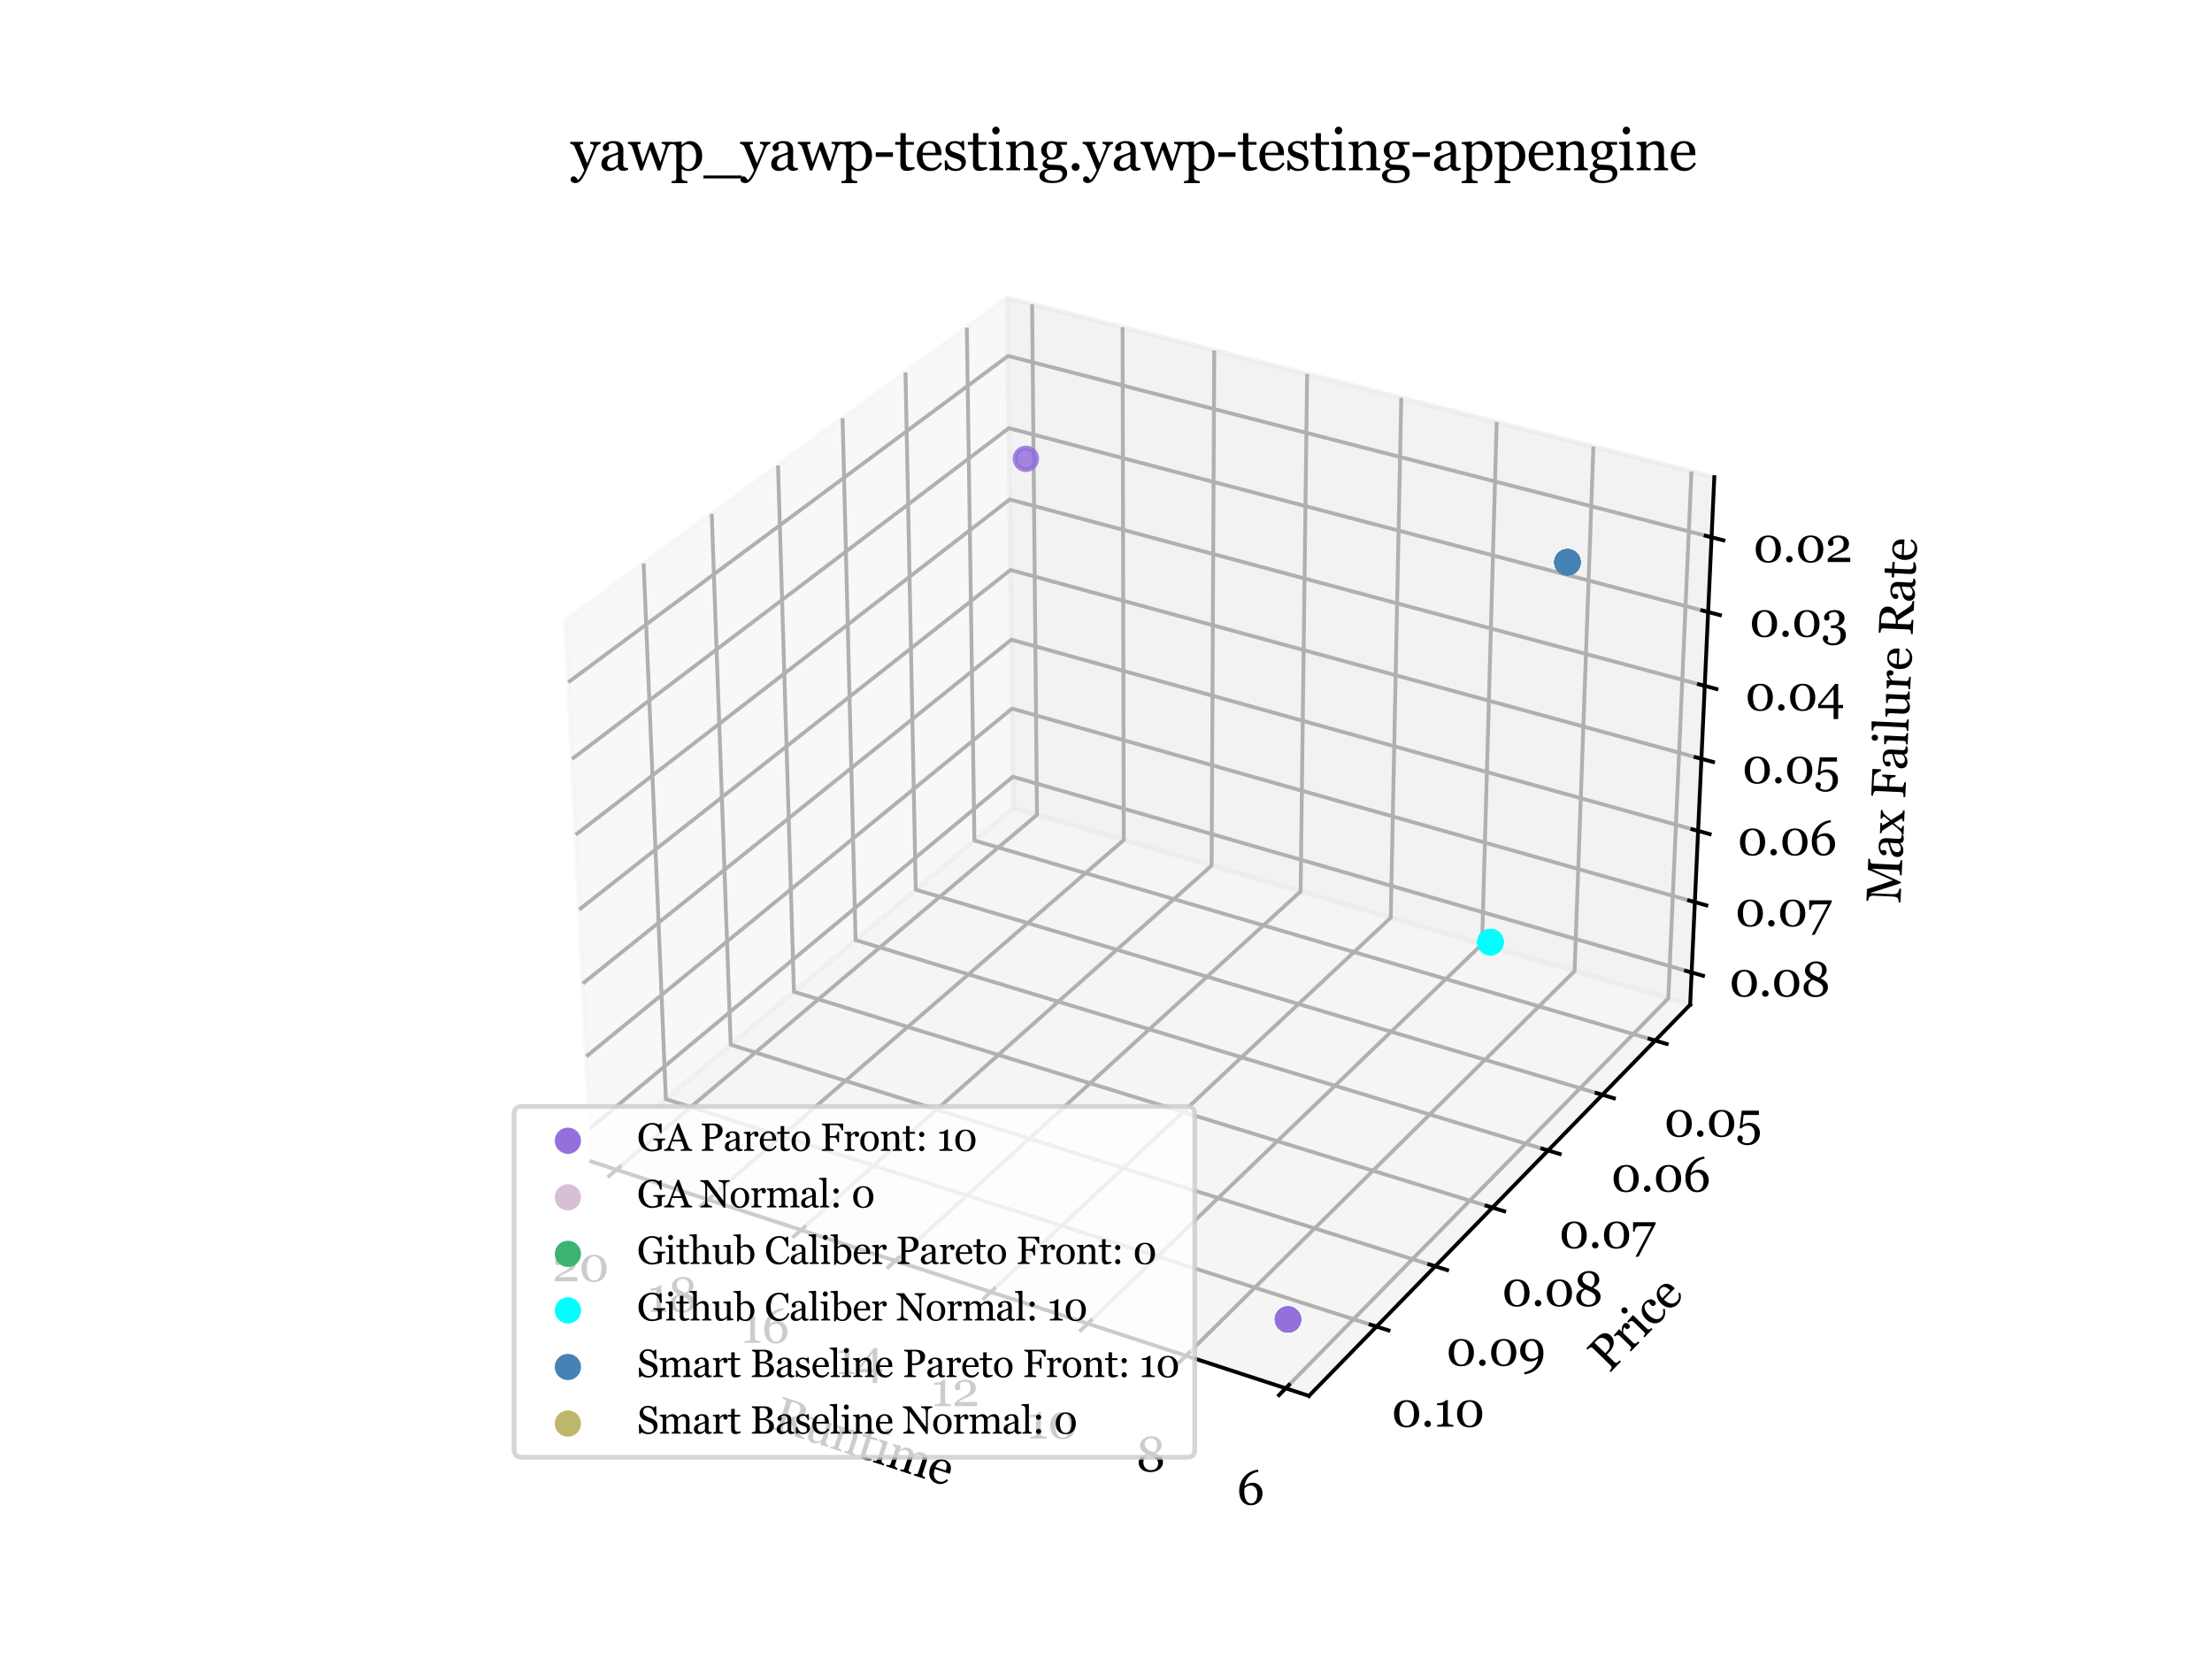 <?xml version="1.0" encoding="utf-8" standalone="no"?>
<!DOCTYPE svg PUBLIC "-//W3C//DTD SVG 1.1//EN"
  "http://www.w3.org/Graphics/SVG/1.1/DTD/svg11.dtd">
<svg xmlns:xlink="http://www.w3.org/1999/xlink" width="460.8pt" height="345.6pt" viewBox="0 0 460.8 345.6" xmlns="http://www.w3.org/2000/svg" version="1.1">
 <defs>
  <style type="text/css">*{stroke-linejoin: round; stroke-linecap: butt}</style>
 </defs>
 <g id="figure_1">
  <g id="patch_1">
   <path d="M 0 345.6 
L 460.8 345.6 
L 460.8 0 
L 0 0 
z
" style="fill: #ffffff"/>
  </g>
  <g id="patch_2">
   <path d="M 103.104 307.584 
L 369.216 307.584 
L 369.216 41.472 
L 103.104 41.472 
z
" style="fill: #ffffff"/>
  </g>
  <g id="pane3d_1">
   <g id="patch_3">
    <path d="M 209.855 62.074 
L 117.77 129.273 
L 123.197 241.969 
L 211.076 168.307 
" style="fill: #f2f2f2; opacity: 0.5; stroke: #f2f2f2; stroke-linejoin: miter"/>
   </g>
  </g>
  <g id="pane3d_2">
   <g id="patch_4">
    <path d="M 357.123 99.402 
L 209.855 62.074 
L 211.076 168.307 
L 352.09 209.295 
" style="fill: #e6e6e6; opacity: 0.5; stroke: #e6e6e6; stroke-linejoin: miter"/>
   </g>
  </g>
  <g id="pane3d_3">
   <g id="patch_5">
    <path d="M 352.09 209.295 
L 211.076 168.307 
L 123.197 241.969 
L 272.679 290.79 
" style="fill: #ececec; opacity: 0.5; stroke: #ececec; stroke-linejoin: miter"/>
   </g>
  </g>
  <g id="grid3d_1">
   <g id="Line3DCollection_1">
    <path d="M 267.834 289.208 
L 347.539 207.972 
L 352.359 98.195 
" style="fill: none; stroke: #b0b0b0; stroke-width: 0.8"/>
    <path d="M 247.063 282.424 
L 328.013 202.296 
L 331.934 93.017 
" style="fill: none; stroke: #b0b0b0; stroke-width: 0.8"/>
    <path d="M 226.587 275.736 
L 308.742 196.695 
L 311.785 87.91 
" style="fill: none; stroke: #b0b0b0; stroke-width: 0.8"/>
    <path d="M 206.4 269.143 
L 289.719 191.166 
L 291.908 82.872 
" style="fill: none; stroke: #b0b0b0; stroke-width: 0.8"/>
    <path d="M 186.495 262.642 
L 270.94 185.708 
L 272.298 77.902 
" style="fill: none; stroke: #b0b0b0; stroke-width: 0.8"/>
    <path d="M 166.867 256.232 
L 252.401 180.319 
L 252.948 72.997 
" style="fill: none; stroke: #b0b0b0; stroke-width: 0.8"/>
    <path d="M 147.51 249.91 
L 234.097 174.999 
L 233.854 68.157 
" style="fill: none; stroke: #b0b0b0; stroke-width: 0.8"/>
    <path d="M 128.419 243.675 
L 216.023 169.745 
L 215.01 63.381 
" style="fill: none; stroke: #b0b0b0; stroke-width: 0.8"/>
   </g>
  </g>
  <g id="grid3d_2">
   <g id="Line3DCollection_2">
    <path d="M 201.409 68.237 
L 202.989 175.087 
L 344.811 216.765 
" style="fill: none; stroke: #b0b0b0; stroke-width: 0.8"/>
    <path d="M 188.633 77.56 
L 190.765 185.333 
L 333.798 228.067 
" style="fill: none; stroke: #b0b0b0; stroke-width: 0.8"/>
    <path d="M 175.526 87.125 
L 178.237 195.834 
L 322.498 239.664 
" style="fill: none; stroke: #b0b0b0; stroke-width: 0.8"/>
    <path d="M 162.074 96.942 
L 165.395 206.599 
L 310.898 251.568 
" style="fill: none; stroke: #b0b0b0; stroke-width: 0.8"/>
    <path d="M 148.264 107.02 
L 152.224 217.638 
L 298.987 263.792 
" style="fill: none; stroke: #b0b0b0; stroke-width: 0.8"/>
    <path d="M 134.081 117.37 
L 138.714 228.963 
L 286.752 276.348 
" style="fill: none; stroke: #b0b0b0; stroke-width: 0.8"/>
   </g>
  </g>
  <g id="grid3d_3">
   <g id="Line3DCollection_3">
    <path d="M 356.549 111.921 
L 209.993 74.153 
L 118.389 142.13 
" style="fill: none; stroke: #b0b0b0; stroke-width: 0.8"/>
    <path d="M 355.836 127.493 
L 210.166 89.186 
L 119.159 158.116 
" style="fill: none; stroke: #b0b0b0; stroke-width: 0.8"/>
    <path d="M 355.132 142.875 
L 210.337 104.046 
L 119.919 173.901 
" style="fill: none; stroke: #b0b0b0; stroke-width: 0.8"/>
    <path d="M 354.436 158.072 
L 210.506 118.735 
L 120.67 189.487 
" style="fill: none; stroke: #b0b0b0; stroke-width: 0.8"/>
    <path d="M 353.748 173.087 
L 210.673 133.256 
L 121.411 204.88 
" style="fill: none; stroke: #b0b0b0; stroke-width: 0.8"/>
    <path d="M 353.069 187.923 
L 210.838 147.612 
L 122.143 220.082 
" style="fill: none; stroke: #b0b0b0; stroke-width: 0.8"/>
    <path d="M 352.398 202.583 
L 211.001 161.806 
L 122.866 235.097 
" style="fill: none; stroke: #b0b0b0; stroke-width: 0.8"/>
   </g>
  </g>
  <g id="axis3d_1">
   <g id="line2d_1">
    <path d="M 123.197 241.969 
L 272.679 290.79 
" style="fill: none; stroke: #000000; stroke-width: 0.8; stroke-linecap: square"/>
   </g>
   <g id="xtick_1">
    <g id="line2d_2">
     <path d="M 268.53 288.497 
L 266.437 290.631 
" style="fill: none; stroke: #000000; stroke-width: 0.8; stroke-linecap: square"/>
    </g>
    <g id="text_1">
     <!-- 6 -->
     <g transform="translate(257.634 313.422) scale(0.1 -0.1)">
      <defs>
       <path id="Georgia-36" d="M 3359 1441 
Q 3359 1116 3242 831 
Q 3125 547 2928 347 
Q 2700 119 2423 9 
Q 2147 -100 1847 -100 
Q 1500 -100 1219 28 
Q 938 156 741 391 
Q 541 628 431 972 
Q 322 1316 322 1744 
Q 322 2859 986 3625 
Q 1650 4391 2766 4544 
L 2822 4263 
L 2541 4213 
Q 1863 3994 1492 3531 
Q 1122 3069 1013 2409 
Q 1281 2644 1543 2741 
Q 1806 2838 2097 2838 
Q 2619 2838 2989 2438 
Q 3359 2038 3359 1441 
z
M 2681 1356 
Q 2681 1863 2448 2169 
Q 2216 2475 1825 2475 
Q 1591 2475 1389 2387 
Q 1188 2300 1000 2094 
Q 997 2056 990 1920 
Q 984 1784 984 1706 
Q 984 975 1223 561 
Q 1463 147 1853 147 
Q 2225 147 2453 470 
Q 2681 794 2681 1356 
z
" transform="scale(0.016)"/>
      </defs>
      <use xlink:href="#Georgia-36"/>
     </g>
    </g>
   </g>
   <g id="xtick_2">
    <g id="line2d_3">
     <path d="M 247.77 281.724 
L 245.645 283.827 
" style="fill: none; stroke: #000000; stroke-width: 0.8; stroke-linecap: square"/>
    </g>
    <g id="text_2">
     <!-- 8 -->
     <g transform="translate(236.684 306.493) scale(0.1 -0.1)">
      <defs>
       <path id="Georgia-38" d="M 3491 1175 
Q 3491 650 3037 272 
Q 2584 -106 1847 -106 
Q 1156 -106 740 241 
Q 325 588 325 1134 
Q 325 1538 570 1808 
Q 816 2078 1297 2266 
Q 900 2488 703 2753 
Q 506 3019 506 3353 
Q 506 3863 939 4206 
Q 1372 4550 1975 4550 
Q 2578 4550 2951 4225 
Q 3325 3900 3325 3409 
Q 3325 3094 3119 2811 
Q 2913 2528 2513 2347 
Q 3031 2125 3261 1856 
Q 3491 1588 3491 1175 
z
M 2734 3444 
Q 2734 3825 2507 4064 
Q 2281 4303 1928 4303 
Q 1575 4303 1350 4073 
Q 1125 3844 1125 3503 
Q 1125 3175 1381 2947 
Q 1638 2719 2294 2459 
Q 2528 2609 2631 2856 
Q 2734 3103 2734 3444 
z
M 2866 1028 
Q 2866 1225 2781 1373 
Q 2697 1522 2538 1644 
Q 2384 1763 2111 1892 
Q 1838 2022 1519 2156 
Q 1219 1994 1078 1742 
Q 938 1491 938 1169 
Q 938 709 1208 426 
Q 1478 144 1928 144 
Q 2359 144 2612 394 
Q 2866 644 2866 1028 
z
" transform="scale(0.016)"/>
      </defs>
      <use xlink:href="#Georgia-38"/>
     </g>
    </g>
   </g>
   <g id="xtick_3">
    <g id="line2d_4">
     <path d="M 227.304 275.046 
L 225.149 277.12 
" style="fill: none; stroke: #000000; stroke-width: 0.8; stroke-linecap: square"/>
    </g>
    <g id="text_3">
     <!-- 10 -->
     <g transform="translate(213.946 299.662) scale(0.1 -0.1)">
      <defs>
       <path id="Georgia-31" d="M 2528 0 
L 422 0 
L 422 222 
Q 516 228 714 248 
Q 913 269 988 291 
Q 1084 322 1136 392 
Q 1188 463 1188 603 
L 1188 2797 
L 409 2797 
L 409 3059 
L 581 3059 
Q 919 3059 1186 3184 
Q 1453 3309 1569 3453 
L 1828 3453 
Q 1819 3250 1809 2978 
Q 1800 2706 1800 2491 
L 1800 638 
Q 1800 528 1848 442 
Q 1897 356 1988 316 
Q 2069 281 2253 253 
Q 2438 225 2528 222 
L 2528 0 
z
" transform="scale(0.016)"/>
       <path id="Georgia-30" d="M 3209 2919 
Q 3409 2678 3507 2354 
Q 3606 2031 3606 1678 
Q 3606 1253 3484 917 
Q 3363 581 3150 359 
Q 2931 131 2631 15 
Q 2331 -100 1963 -100 
Q 1559 -100 1243 34 
Q 928 169 731 403 
Q 525 647 423 973 
Q 322 1300 322 1678 
Q 322 2050 420 2362 
Q 519 2675 728 2928 
Q 928 3172 1243 3312 
Q 1559 3453 1966 3453 
Q 2394 3453 2700 3309 
Q 3006 3166 3209 2919 
z
M 2916 1678 
Q 2916 2422 2661 2831 
Q 2406 3241 1969 3241 
Q 1525 3241 1269 2831 
Q 1013 2422 1013 1678 
Q 1013 972 1258 542 
Q 1503 113 1963 113 
Q 2422 113 2669 542 
Q 2916 972 2916 1678 
z
" transform="scale(0.016)"/>
      </defs>
      <use xlink:href="#Georgia-31"/>
      <use xlink:href="#Georgia-30" x="42.969"/>
     </g>
    </g>
   </g>
   <g id="xtick_4">
    <g id="line2d_5">
     <path d="M 207.127 268.463 
L 204.942 270.507 
" style="fill: none; stroke: #000000; stroke-width: 0.8; stroke-linecap: square"/>
    </g>
    <g id="text_4">
     <!-- 12 -->
     <g transform="translate(194.01 292.928) scale(0.1 -0.1)">
      <defs>
       <path id="Georgia-32" d="M 3272 0 
L 344 0 
L 344 425 
Q 428 522 578 642 
Q 728 763 934 903 
Q 1059 988 1234 1088 
Q 1409 1188 1631 1306 
Q 1878 1438 2011 1538 
Q 2144 1638 2253 1784 
Q 2325 1881 2369 2026 
Q 2413 2172 2413 2441 
Q 2413 2831 2203 3014 
Q 1994 3197 1666 3197 
Q 1463 3197 1281 3117 
Q 1100 3038 1009 2897 
Q 1031 2797 1064 2659 
Q 1097 2522 1097 2391 
Q 1097 2272 998 2180 
Q 900 2088 706 2088 
Q 550 2088 465 2195 
Q 381 2303 381 2484 
Q 381 2653 475 2823 
Q 569 2994 744 3138 
Q 916 3278 1169 3365 
Q 1422 3453 1716 3453 
Q 2356 3453 2732 3167 
Q 3109 2881 3109 2403 
Q 3109 2175 3042 1987 
Q 2975 1800 2825 1656 
Q 2659 1497 2437 1383 
Q 2216 1269 1759 1066 
Q 1488 944 1253 811 
Q 1019 678 869 553 
L 3272 553 
L 3272 0 
z
" transform="scale(0.016)"/>
      </defs>
      <use xlink:href="#Georgia-31"/>
      <use xlink:href="#Georgia-32" x="42.969"/>
     </g>
    </g>
   </g>
   <g id="xtick_5">
    <g id="line2d_6">
     <path d="M 187.232 261.971 
L 185.019 263.987 
" style="fill: none; stroke: #000000; stroke-width: 0.8; stroke-linecap: square"/>
    </g>
    <g id="text_5">
     <!-- 14 -->
     <g transform="translate(174.05 286.289) scale(0.1 -0.1)">
      <defs>
       <path id="Georgia-34" d="M 3388 281 
L 2753 281 
L 2753 -1141 
L 2153 -1141 
L 2153 281 
L 153 281 
L 153 763 
L 2344 3434 
L 2753 3434 
L 2753 691 
L 3388 691 
L 3388 281 
z
M 2153 691 
L 2153 2738 
L 466 691 
L 2153 691 
z
" transform="scale(0.016)"/>
      </defs>
      <use xlink:href="#Georgia-31"/>
      <use xlink:href="#Georgia-34" x="42.969"/>
     </g>
    </g>
   </g>
   <g id="xtick_6">
    <g id="line2d_7">
     <path d="M 167.613 255.57 
L 165.373 257.558 
" style="fill: none; stroke: #000000; stroke-width: 0.8; stroke-linecap: square"/>
    </g>
    <g id="text_6">
     <!-- 16 -->
     <g transform="translate(154.396 279.742) scale(0.1 -0.1)">
      <use xlink:href="#Georgia-31"/>
      <use xlink:href="#Georgia-36" x="42.969"/>
     </g>
    </g>
   </g>
   <g id="xtick_7">
    <g id="line2d_8">
     <path d="M 148.265 249.257 
L 145.998 251.218 
" style="fill: none; stroke: #000000; stroke-width: 0.8; stroke-linecap: square"/>
    </g>
    <g id="text_7">
     <!-- 18 -->
     <g transform="translate(134.867 273.286) scale(0.1 -0.1)">
      <use xlink:href="#Georgia-31"/>
      <use xlink:href="#Georgia-38" x="42.969"/>
     </g>
    </g>
   </g>
   <g id="xtick_8">
    <g id="line2d_9">
     <path d="M 129.182 243.031 
L 126.89 244.965 
" style="fill: none; stroke: #000000; stroke-width: 0.8; stroke-linecap: square"/>
    </g>
    <g id="text_8">
     <!-- 20 -->
     <g transform="translate(115.024 266.918) scale(0.1 -0.1)">
      <use xlink:href="#Georgia-32"/>
      <use xlink:href="#Georgia-30" x="55.859"/>
     </g>
    </g>
   </g>
   <g id="text_9">
    <!-- Runtime -->
    <g transform="translate(160.445 297.563) rotate(-341.913) scale(0.1 -0.1)">
     <defs>
      <path id="Georgia-52" d="M 4625 0 
L 3431 0 
Q 3034 622 2714 1075 
Q 2394 1528 2019 2009 
L 1566 2009 
L 1566 603 
Q 1566 494 1600 411 
Q 1634 328 1747 284 
Q 1803 263 1943 244 
Q 2084 225 2181 222 
L 2181 0 
L 306 0 
L 306 222 
Q 381 228 523 243 
Q 666 259 722 284 
Q 816 325 858 403 
Q 900 481 900 603 
L 900 3809 
Q 900 3919 869 4003 
Q 838 4088 722 4131 
Q 644 4159 519 4182 
Q 394 4206 306 4213 
L 306 4434 
L 2353 4434 
Q 2634 4434 2881 4376 
Q 3128 4319 3328 4191 
Q 3522 4066 3637 3864 
Q 3753 3663 3753 3378 
Q 3753 3122 3675 2925 
Q 3597 2728 3444 2584 
Q 3303 2450 3106 2351 
Q 2909 2253 2672 2184 
Q 3000 1750 3217 1453 
Q 3434 1156 3750 731 
Q 3888 544 3998 455 
Q 4109 366 4219 309 
Q 4300 269 4422 247 
Q 4544 225 4625 222 
L 4625 0 
z
M 2981 3306 
Q 2981 3709 2750 3945 
Q 2519 4181 2097 4181 
L 1566 4181 
L 1566 2278 
L 1975 2278 
Q 2406 2278 2693 2554 
Q 2981 2831 2981 3306 
z
" transform="scale(0.016)"/>
      <path id="Georgia-75" d="M 3528 56 
L 2525 -13 
L 2478 31 
L 2478 422 
L 2459 422 
Q 2384 344 2290 255 
Q 2197 166 2075 94 
Q 1934 9 1803 -34 
Q 1672 -78 1431 -78 
Q 1022 -78 808 189 
Q 594 456 594 966 
L 594 2441 
Q 594 2553 551 2629 
Q 509 2706 428 2763 
Q 372 2800 287 2817 
Q 203 2834 109 2841 
L 109 3044 
L 1138 3119 
L 1184 3075 
L 1184 934 
Q 1184 600 1334 431 
Q 1484 263 1694 263 
Q 1866 263 2000 316 
Q 2134 369 2225 441 
Q 2309 506 2373 579 
Q 2438 653 2472 716 
L 2472 2463 
Q 2472 2566 2428 2645 
Q 2384 2725 2306 2781 
Q 2250 2819 2139 2826 
Q 2028 2834 1891 2841 
L 1891 3044 
L 3009 3119 
L 3056 3075 
L 3056 628 
Q 3056 522 3100 447 
Q 3144 372 3222 319 
Q 3278 284 3356 273 
Q 3434 263 3528 259 
L 3528 56 
z
" transform="scale(0.016)"/>
      <path id="Georgia-6e" d="M 3628 0 
L 2119 0 
L 2119 206 
Q 2191 213 2277 219 
Q 2363 225 2419 244 
Q 2506 272 2548 342 
Q 2591 413 2591 525 
L 2591 2109 
Q 2591 2438 2436 2616 
Q 2281 2794 2059 2794 
Q 1894 2794 1756 2742 
Q 1619 2691 1513 2616 
Q 1409 2544 1348 2461 
Q 1288 2378 1259 2328 
L 1259 556 
Q 1259 450 1303 381 
Q 1347 313 1434 275 
Q 1500 244 1576 228 
Q 1653 213 1734 206 
L 1734 0 
L 225 0 
L 225 206 
Q 297 213 373 219 
Q 450 225 506 244 
Q 594 272 636 342 
Q 678 413 678 525 
L 678 2428 
Q 678 2534 633 2623 
Q 588 2713 506 2769 
Q 447 2806 365 2823 
Q 284 2841 191 2847 
L 191 3050 
L 1216 3119 
L 1259 3075 
L 1259 2641 
L 1275 2641 
Q 1350 2716 1462 2820 
Q 1575 2925 1675 2991 
Q 1791 3066 1950 3116 
Q 2109 3166 2309 3166 
Q 2753 3166 2967 2889 
Q 3181 2613 3181 2153 
L 3181 550 
Q 3181 441 3218 373 
Q 3256 306 3347 269 
Q 3422 238 3476 225 
Q 3531 213 3628 206 
L 3628 0 
z
" transform="scale(0.016)"/>
      <path id="Georgia-74" d="M 2128 134 
Q 1925 50 1744 -8 
Q 1563 -66 1300 -66 
Q 913 -66 755 129 
Q 597 325 597 681 
L 597 2769 
L 41 2769 
L 41 3069 
L 609 3069 
L 609 4028 
L 1178 4028 
L 1178 3069 
L 2063 3069 
L 2063 2769 
L 1184 2769 
L 1184 1047 
Q 1184 853 1198 723 
Q 1213 594 1266 497 
Q 1316 406 1416 359 
Q 1516 313 1684 313 
Q 1763 313 1914 327 
Q 2066 341 2128 363 
L 2128 134 
z
" transform="scale(0.016)"/>
      <path id="Georgia-69" d="M 1722 0 
L 231 0 
L 231 206 
Q 303 213 379 219 
Q 456 225 513 244 
Q 600 272 642 342 
Q 684 413 684 525 
L 684 2428 
Q 684 2528 639 2611 
Q 594 2694 513 2750 
Q 453 2788 340 2814 
Q 228 2841 134 2847 
L 134 3050 
L 1222 3119 
L 1266 3075 
L 1266 563 
Q 1266 453 1308 381 
Q 1350 309 1441 275 
Q 1509 247 1575 230 
Q 1641 213 1722 206 
L 1722 0 
z
M 1328 4334 
Q 1328 4156 1211 4023 
Q 1094 3891 922 3891 
Q 763 3891 645 4017 
Q 528 4144 528 4306 
Q 528 4478 645 4606 
Q 763 4734 922 4734 
Q 1100 4734 1214 4614 
Q 1328 4494 1328 4334 
z
" transform="scale(0.016)"/>
      <path id="Georgia-6d" d="M 5503 0 
L 4000 0 
L 4000 206 
Q 4072 213 4145 219 
Q 4219 225 4275 244 
Q 4363 272 4405 342 
Q 4447 413 4447 525 
L 4447 2116 
Q 4447 2441 4298 2617 
Q 4150 2794 3928 2794 
Q 3775 2794 3640 2747 
Q 3506 2700 3394 2616 
Q 3303 2547 3242 2467 
Q 3181 2388 3150 2334 
L 3150 556 
Q 3150 447 3187 376 
Q 3225 306 3316 269 
Q 3388 241 3445 227 
Q 3503 213 3597 206 
L 3597 0 
L 2125 0 
L 2125 206 
Q 2197 213 2264 219 
Q 2331 225 2388 244 
Q 2475 272 2517 342 
Q 2559 413 2559 525 
L 2559 2116 
Q 2559 2441 2411 2617 
Q 2263 2794 2041 2794 
Q 1888 2794 1753 2745 
Q 1619 2697 1506 2613 
Q 1416 2544 1353 2458 
Q 1291 2372 1259 2328 
L 1259 563 
Q 1259 456 1303 384 
Q 1347 313 1434 275 
Q 1500 244 1569 228 
Q 1638 213 1722 206 
L 1722 0 
L 225 0 
L 225 206 
Q 297 213 373 219 
Q 450 225 506 244 
Q 594 272 636 342 
Q 678 413 678 525 
L 678 2441 
Q 678 2541 633 2620 
Q 588 2700 506 2756 
Q 447 2794 359 2817 
Q 272 2841 178 2847 
L 178 3050 
L 1209 3119 
L 1253 3075 
L 1253 2634 
L 1275 2634 
Q 1353 2713 1465 2819 
Q 1578 2925 1675 2991 
Q 1784 3066 1948 3116 
Q 2113 3166 2303 3166 
Q 2603 3166 2818 3005 
Q 3034 2844 3128 2616 
Q 3241 2725 3327 2808 
Q 3413 2891 3553 2984 
Q 3672 3066 3833 3116 
Q 3994 3166 4191 3166 
Q 4581 3166 4809 2909 
Q 5038 2653 5038 2122 
L 5038 556 
Q 5038 447 5075 376 
Q 5113 306 5203 269 
Q 5275 241 5345 227 
Q 5416 213 5503 206 
L 5503 0 
z
" transform="scale(0.016)"/>
      <path id="Georgia-65" d="M 2963 725 
Q 2769 356 2444 137 
Q 2119 -81 1697 -81 
Q 1325 -81 1045 50 
Q 766 181 584 406 
Q 403 631 314 931 
Q 225 1231 225 1566 
Q 225 1866 320 2155 
Q 416 2444 600 2675 
Q 778 2897 1042 3033 
Q 1306 3169 1634 3169 
Q 1972 3169 2212 3062 
Q 2453 2956 2603 2772 
Q 2747 2597 2817 2359 
Q 2888 2122 2888 1844 
L 2888 1638 
L 847 1638 
Q 847 1334 905 1087 
Q 963 841 1088 653 
Q 1209 472 1406 367 
Q 1603 263 1875 263 
Q 2153 263 2354 392 
Q 2556 522 2744 859 
L 2963 725 
z
M 2272 1900 
Q 2272 2075 2242 2275 
Q 2213 2475 2147 2609 
Q 2075 2753 1950 2843 
Q 1825 2934 1628 2934 
Q 1300 2934 1083 2661 
Q 866 2388 847 1900 
L 2272 1900 
z
" transform="scale(0.016)"/>
     </defs>
     <use xlink:href="#Georgia-52"/>
     <use xlink:href="#Georgia-75" x="70.166"/>
     <use xlink:href="#Georgia-6e" x="127.686"/>
     <use xlink:href="#Georgia-74" x="186.768"/>
     <use xlink:href="#Georgia-69" x="221.289"/>
     <use xlink:href="#Georgia-6d" x="250.586"/>
     <use xlink:href="#Georgia-65" x="338.672"/>
    </g>
   </g>
  </g>
  <g id="axis3d_2">
   <g id="line2d_10">
    <path d="M 352.09 209.295 
L 272.679 290.79 
" style="fill: none; stroke: #000000; stroke-width: 0.8; stroke-linecap: square"/>
   </g>
   <g id="xtick_9">
    <g id="line2d_11">
     <path d="M 343.621 216.415 
L 347.196 217.466 
" style="fill: none; stroke: #000000; stroke-width: 0.8; stroke-linecap: square"/>
    </g>
    <g id="text_10">
     <!-- 0.05 -->
     <g transform="translate(346.669 236.737) scale(0.1 -0.1)">
      <defs>
       <path id="Georgia-2e" d="M 1297 359 
Q 1297 184 1170 60 
Q 1044 -63 869 -63 
Q 694 -63 567 60 
Q 441 184 441 359 
Q 441 534 567 661 
Q 694 788 869 788 
Q 1044 788 1170 661 
Q 1297 534 1297 359 
z
" transform="scale(0.016)"/>
       <path id="Georgia-35" d="M 2634 1466 
Q 2841 1303 2977 1047 
Q 3113 791 3113 406 
Q 3113 -266 2653 -703 
Q 2194 -1141 1488 -1141 
Q 941 -1141 562 -881 
Q 184 -622 184 -278 
Q 184 -119 262 0 
Q 341 119 503 119 
Q 691 119 789 20 
Q 888 -78 888 -194 
Q 888 -294 853 -444 
Q 819 -594 800 -666 
Q 825 -688 881 -725 
Q 938 -763 1016 -797 
Q 1097 -831 1214 -857 
Q 1331 -884 1488 -884 
Q 1688 -884 1866 -803 
Q 2044 -722 2166 -563 
Q 2300 -388 2367 -164 
Q 2434 59 2434 403 
Q 2434 844 2189 1133 
Q 1944 1422 1544 1422 
Q 1294 1422 1076 1328 
Q 859 1234 688 1016 
L 478 1097 
L 744 3353 
L 2981 3353 
L 2981 2797 
L 997 2797 
L 834 1472 
Q 975 1572 1204 1670 
Q 1434 1769 1709 1769 
Q 1938 1769 2183 1698 
Q 2428 1628 2634 1466 
z
" transform="scale(0.016)"/>
      </defs>
      <use xlink:href="#Georgia-30"/>
      <use xlink:href="#Georgia-2e" x="61.377"/>
      <use xlink:href="#Georgia-30" x="88.33"/>
      <use xlink:href="#Georgia-35" x="149.707"/>
     </g>
    </g>
   </g>
   <g id="xtick_10">
    <g id="line2d_12">
     <path d="M 332.597 227.708 
L 336.205 228.786 
" style="fill: none; stroke: #000000; stroke-width: 0.8; stroke-linecap: square"/>
    </g>
    <g id="text_11">
     <!-- 0.06 -->
     <g transform="translate(335.617 248.206) scale(0.1 -0.1)">
      <use xlink:href="#Georgia-30"/>
      <use xlink:href="#Georgia-2e" x="61.377"/>
      <use xlink:href="#Georgia-30" x="88.33"/>
      <use xlink:href="#Georgia-36" x="149.707"/>
     </g>
    </g>
   </g>
   <g id="xtick_11">
    <g id="line2d_13">
     <path d="M 321.285 239.295 
L 324.926 240.402 
" style="fill: none; stroke: #000000; stroke-width: 0.8; stroke-linecap: square"/>
    </g>
    <g id="text_12">
     <!-- 0.07 -->
     <g transform="translate(324.786 259.974) scale(0.1 -0.1)">
      <defs>
       <path id="Georgia-37" d="M 3216 3150 
L 988 -1141 
L 597 -1141 
L 2694 2828 
L 1466 2828 
Q 1194 2828 1041 2822 
Q 888 2816 759 2763 
Q 663 2722 586 2555 
Q 509 2388 469 2128 
L 278 2128 
L 278 3353 
L 3216 3353 
L 3216 3150 
z
" transform="scale(0.016)"/>
      </defs>
      <use xlink:href="#Georgia-30"/>
      <use xlink:href="#Georgia-2e" x="61.377"/>
      <use xlink:href="#Georgia-30" x="88.33"/>
      <use xlink:href="#Georgia-37" x="149.707"/>
     </g>
    </g>
   </g>
   <g id="xtick_12">
    <g id="line2d_14">
     <path d="M 309.674 251.19 
L 313.349 252.326 
" style="fill: none; stroke: #000000; stroke-width: 0.8; stroke-linecap: square"/>
    </g>
    <g id="text_13">
     <!-- 0.08 -->
     <g transform="translate(312.873 272.054) scale(0.1 -0.1)">
      <use xlink:href="#Georgia-30"/>
      <use xlink:href="#Georgia-2e" x="61.377"/>
      <use xlink:href="#Georgia-30" x="88.33"/>
      <use xlink:href="#Georgia-38" x="149.707"/>
     </g>
    </g>
   </g>
   <g id="xtick_13">
    <g id="line2d_15">
     <path d="M 297.752 263.403 
L 301.461 264.57 
" style="fill: none; stroke: #000000; stroke-width: 0.8; stroke-linecap: square"/>
    </g>
    <g id="text_14">
     <!-- 0.09 -->
     <g transform="translate(301.274 284.458) scale(0.1 -0.1)">
      <defs>
       <path id="Georgia-39" d="M 3300 1613 
Q 3300 1069 3128 589 
Q 2956 109 2634 -253 
Q 2319 -609 1864 -845 
Q 1409 -1081 847 -1156 
L 791 -875 
L 1072 -825 
Q 1744 -613 2122 -172 
Q 2500 269 2609 947 
Q 2353 728 2098 626 
Q 1844 525 1525 525 
Q 1016 525 639 922 
Q 263 1319 263 1922 
Q 263 2569 698 3012 
Q 1134 3456 1775 3456 
Q 2472 3456 2886 2959 
Q 3300 2463 3300 1613 
z
M 2638 1650 
Q 2638 2381 2398 2795 
Q 2159 3209 1769 3209 
Q 1397 3209 1169 2889 
Q 941 2569 941 2006 
Q 941 1500 1173 1194 
Q 1406 888 1797 888 
Q 2041 888 2244 977 
Q 2447 1066 2622 1263 
Q 2622 1275 2626 1312 
Q 2631 1350 2631 1419 
Q 2631 1463 2634 1525 
Q 2638 1588 2638 1650 
z
" transform="scale(0.016)"/>
      </defs>
      <use xlink:href="#Georgia-30"/>
      <use xlink:href="#Georgia-2e" x="61.377"/>
      <use xlink:href="#Georgia-30" x="88.33"/>
      <use xlink:href="#Georgia-39" x="149.707"/>
     </g>
    </g>
   </g>
   <g id="xtick_14">
    <g id="line2d_16">
     <path d="M 285.505 275.949 
L 289.249 277.147 
" style="fill: none; stroke: #000000; stroke-width: 0.8; stroke-linecap: square"/>
    </g>
    <g id="text_15">
     <!-- 0.10 -->
     <g transform="translate(289.884 297.2) scale(0.1 -0.1)">
      <use xlink:href="#Georgia-30"/>
      <use xlink:href="#Georgia-2e" x="61.377"/>
      <use xlink:href="#Georgia-31" x="88.33"/>
      <use xlink:href="#Georgia-30" x="131.299"/>
     </g>
    </g>
   </g>
   <g id="text_16">
    <!-- Price -->
    <g transform="translate(335.212 286.168) rotate(-45.742) scale(0.1 -0.1)">
     <defs>
      <path id="Georgia-50" d="M 3700 3341 
Q 3700 2994 3564 2726 
Q 3428 2459 3188 2284 
Q 2950 2109 2665 2028 
Q 2381 1947 2063 1947 
L 1566 1947 
L 1566 603 
Q 1566 494 1602 411 
Q 1638 328 1750 284 
Q 1806 263 1948 244 
Q 2091 225 2209 222 
L 2209 0 
L 306 0 
L 306 222 
Q 381 228 523 243 
Q 666 259 722 284 
Q 816 325 858 403 
Q 900 481 900 603 
L 900 3803 
Q 900 3913 869 4000 
Q 838 4088 722 4131 
Q 603 4172 486 4189 
Q 369 4206 284 4213 
L 284 4434 
L 2309 4434 
Q 2928 4434 3314 4136 
Q 3700 3838 3700 3341 
z
M 2750 2584 
Q 2856 2734 2890 2895 
Q 2925 3056 2925 3184 
Q 2925 3363 2883 3547 
Q 2841 3731 2738 3869 
Q 2628 4016 2450 4097 
Q 2272 4178 2006 4178 
L 1566 4178 
L 1566 2219 
L 1884 2219 
Q 2222 2219 2433 2323 
Q 2644 2428 2750 2584 
z
" transform="scale(0.016)"/>
      <path id="Georgia-72" d="M 2584 2684 
Q 2584 2525 2506 2401 
Q 2428 2278 2266 2278 
Q 2091 2278 1998 2368 
Q 1906 2459 1906 2569 
Q 1906 2638 1917 2694 
Q 1928 2750 1938 2806 
Q 1791 2806 1594 2687 
Q 1397 2569 1259 2350 
L 1259 556 
Q 1259 447 1301 378 
Q 1344 309 1434 275 
Q 1513 244 1636 228 
Q 1759 213 1850 206 
L 1850 0 
L 225 0 
L 225 206 
Q 297 213 373 219 
Q 450 225 506 244 
Q 594 272 636 342 
Q 678 413 678 525 
L 678 2428 
Q 678 2525 633 2619 
Q 588 2713 506 2769 
Q 447 2806 365 2823 
Q 284 2841 191 2847 
L 191 3050 
L 1216 3119 
L 1259 3075 
L 1259 2641 
L 1275 2641 
Q 1469 2894 1706 3025 
Q 1944 3156 2141 3156 
Q 2338 3156 2461 3028 
Q 2584 2900 2584 2684 
z
" transform="scale(0.016)"/>
      <path id="Georgia-63" d="M 1650 -81 
Q 981 -81 603 362 
Q 225 806 225 1553 
Q 225 1878 326 2161 
Q 428 2444 622 2675 
Q 806 2897 1084 3033 
Q 1363 3169 1691 3169 
Q 2144 3169 2428 2951 
Q 2713 2734 2713 2359 
Q 2713 2203 2638 2083 
Q 2563 1963 2391 1963 
Q 2206 1963 2104 2056 
Q 2003 2150 2003 2266 
Q 2003 2406 2040 2554 
Q 2078 2703 2084 2772 
Q 2028 2869 1917 2901 
Q 1806 2934 1678 2934 
Q 1528 2934 1392 2870 
Q 1256 2806 1128 2634 
Q 1013 2478 941 2212 
Q 869 1947 869 1578 
Q 869 997 1126 630 
Q 1384 263 1803 263 
Q 2106 263 2311 409 
Q 2516 556 2691 850 
L 2891 719 
Q 2684 350 2346 134 
Q 2009 -81 1650 -81 
z
" transform="scale(0.016)"/>
     </defs>
     <use xlink:href="#Georgia-50"/>
     <use xlink:href="#Georgia-72" x="60.986"/>
     <use xlink:href="#Georgia-69" x="101.953"/>
     <use xlink:href="#Georgia-63" x="131.25"/>
     <use xlink:href="#Georgia-65" x="176.66"/>
    </g>
   </g>
  </g>
  <g id="axis3d_3">
   <g id="line2d_17">
    <path d="M 352.09 209.295 
L 357.123 99.402 
" style="fill: none; stroke: #000000; stroke-width: 0.8; stroke-linecap: square"/>
   </g>
   <g id="xtick_15">
    <g id="line2d_18">
     <path d="M 355.317 111.603 
L 359.017 112.557 
" style="fill: none; stroke: #000000; stroke-width: 0.8; stroke-linecap: square"/>
    </g>
    <g id="text_17">
     <!-- 0.02 -->
     <g transform="translate(365.228 117.076) scale(0.1 -0.1)">
      <use xlink:href="#Georgia-30"/>
      <use xlink:href="#Georgia-2e" x="61.377"/>
      <use xlink:href="#Georgia-30" x="88.33"/>
      <use xlink:href="#Georgia-32" x="149.707"/>
     </g>
    </g>
   </g>
   <g id="xtick_16">
    <g id="line2d_19">
     <path d="M 354.612 127.171 
L 358.288 128.137 
" style="fill: none; stroke: #000000; stroke-width: 0.8; stroke-linecap: square"/>
    </g>
    <g id="text_18">
     <!-- 0.03 -->
     <g transform="translate(364.436 132.614) scale(0.1 -0.1)">
      <defs>
       <path id="Georgia-33" d="M 1522 -1141 
Q 1228 -1141 984 -1067 
Q 741 -994 566 -869 
Q 391 -744 295 -581 
Q 200 -419 200 -247 
Q 200 -94 275 29 
Q 350 153 516 153 
Q 703 153 801 61 
Q 900 -31 900 -150 
Q 900 -250 867 -403 
Q 834 -556 816 -622 
Q 838 -650 895 -697 
Q 953 -744 1038 -781 
Q 1138 -828 1247 -856 
Q 1356 -884 1556 -884 
Q 1744 -884 1917 -821 
Q 2091 -759 2222 -622 
Q 2359 -478 2436 -286 
Q 2513 -94 2513 219 
Q 2513 388 2477 553 
Q 2441 719 2344 841 
Q 2247 963 2080 1030 
Q 1913 1097 1656 1097 
L 1247 1097 
L 1247 1456 
L 1519 1456 
Q 1950 1456 2140 1693 
Q 2331 1931 2331 2409 
Q 2331 2800 2147 2998 
Q 1963 3197 1625 3197 
Q 1463 3197 1358 3158 
Q 1253 3119 1188 3081 
Q 1109 3038 1059 2984 
Q 1009 2931 984 2906 
Q 1006 2806 1037 2661 
Q 1069 2516 1069 2384 
Q 1069 2269 970 2176 
Q 872 2084 681 2084 
Q 516 2084 439 2203 
Q 363 2322 363 2478 
Q 363 2641 453 2809 
Q 544 2978 722 3125 
Q 900 3272 1156 3362 
Q 1413 3453 1747 3453 
Q 2131 3453 2382 3339 
Q 2634 3225 2778 3063 
Q 2919 2903 2972 2728 
Q 3025 2553 3025 2428 
Q 3025 2272 2981 2114 
Q 2938 1956 2838 1822 
Q 2728 1675 2548 1554 
Q 2369 1434 2097 1359 
L 2097 1309 
Q 2272 1294 2470 1231 
Q 2669 1169 2828 1047 
Q 2994 919 3100 717 
Q 3206 516 3206 206 
Q 3206 -394 2725 -767 
Q 2244 -1141 1522 -1141 
z
" transform="scale(0.016)"/>
      </defs>
      <use xlink:href="#Georgia-30"/>
      <use xlink:href="#Georgia-2e" x="61.377"/>
      <use xlink:href="#Georgia-30" x="88.33"/>
      <use xlink:href="#Georgia-33" x="149.707"/>
     </g>
    </g>
   </g>
   <g id="xtick_17">
    <g id="line2d_20">
     <path d="M 353.915 142.549 
L 357.568 143.529 
" style="fill: none; stroke: #000000; stroke-width: 0.8; stroke-linecap: square"/>
    </g>
    <g id="text_19">
     <!-- 0.04 -->
     <g transform="translate(363.554 147.964) scale(0.1 -0.1)">
      <use xlink:href="#Georgia-30"/>
      <use xlink:href="#Georgia-2e" x="61.377"/>
      <use xlink:href="#Georgia-30" x="88.33"/>
      <use xlink:href="#Georgia-34" x="149.707"/>
     </g>
    </g>
   </g>
   <g id="xtick_18">
    <g id="line2d_21">
     <path d="M 353.227 157.742 
L 356.857 158.734 
" style="fill: none; stroke: #000000; stroke-width: 0.8; stroke-linecap: square"/>
    </g>
    <g id="text_20">
     <!-- 0.05 -->
     <g transform="translate(362.931 163.129) scale(0.1 -0.1)">
      <use xlink:href="#Georgia-30"/>
      <use xlink:href="#Georgia-2e" x="61.377"/>
      <use xlink:href="#Georgia-30" x="88.33"/>
      <use xlink:href="#Georgia-35" x="149.707"/>
     </g>
    </g>
   </g>
   <g id="xtick_19">
    <g id="line2d_22">
     <path d="M 352.547 172.753 
L 356.155 173.757 
" style="fill: none; stroke: #000000; stroke-width: 0.8; stroke-linecap: square"/>
    </g>
    <g id="text_21">
     <!-- 0.06 -->
     <g transform="translate(361.946 178.113) scale(0.1 -0.1)">
      <use xlink:href="#Georgia-30"/>
      <use xlink:href="#Georgia-2e" x="61.377"/>
      <use xlink:href="#Georgia-30" x="88.33"/>
      <use xlink:href="#Georgia-36" x="149.707"/>
     </g>
    </g>
   </g>
   <g id="xtick_20">
    <g id="line2d_23">
     <path d="M 351.875 187.585 
L 355.46 188.601 
" style="fill: none; stroke: #000000; stroke-width: 0.8; stroke-linecap: square"/>
    </g>
    <g id="text_22">
     <!-- 0.07 -->
     <g transform="translate(361.476 192.919) scale(0.1 -0.1)">
      <use xlink:href="#Georgia-30"/>
      <use xlink:href="#Georgia-2e" x="61.377"/>
      <use xlink:href="#Georgia-30" x="88.33"/>
      <use xlink:href="#Georgia-37" x="149.707"/>
     </g>
    </g>
   </g>
   <g id="xtick_21">
    <g id="line2d_24">
     <path d="M 351.211 202.241 
L 354.774 203.268 
" style="fill: none; stroke: #000000; stroke-width: 0.8; stroke-linecap: square"/>
    </g>
    <g id="text_23">
     <!-- 0.08 -->
     <g transform="translate(360.229 207.551) scale(0.1 -0.1)">
      <use xlink:href="#Georgia-30"/>
      <use xlink:href="#Georgia-2e" x="61.377"/>
      <use xlink:href="#Georgia-30" x="88.33"/>
      <use xlink:href="#Georgia-38" x="149.707"/>
     </g>
    </g>
   </g>
   <g id="text_24">
    <!-- Max Failure Rate -->
    <g transform="translate(395.881 188.241) rotate(-87.378) scale(0.1 -0.1)">
     <defs>
      <path id="Georgia-4d" d="M 5644 0 
L 3684 0 
L 3684 222 
Q 3791 225 3958 244 
Q 4125 263 4188 297 
Q 4284 356 4329 432 
Q 4375 509 4375 625 
L 4375 3850 
L 4328 3850 
L 2816 72 
L 2659 72 
L 1219 3928 
L 1178 3928 
L 1178 1281 
Q 1178 897 1226 697 
Q 1275 497 1375 409 
Q 1444 344 1659 284 
Q 1875 225 1941 222 
L 1941 0 
L 150 0 
L 150 222 
Q 291 234 445 268 
Q 600 303 684 372 
Q 794 459 834 640 
Q 875 822 875 1247 
L 875 3516 
Q 875 3713 828 3838 
Q 781 3963 694 4041 
Q 597 4125 456 4165 
Q 316 4206 178 4213 
L 178 4434 
L 1691 4434 
L 2959 1109 
L 4044 3891 
Q 4103 4044 4145 4211 
Q 4188 4378 4191 4434 
L 5638 4434 
L 5638 4213 
Q 5550 4209 5414 4184 
Q 5278 4159 5216 4138 
Q 5109 4100 5071 4012 
Q 5034 3925 5034 3822 
L 5034 625 
Q 5034 516 5071 441 
Q 5109 366 5216 309 
Q 5272 278 5415 251 
Q 5559 225 5644 222 
L 5644 0 
z
" transform="scale(0.016)"/>
      <path id="Georgia-61" d="M 3144 56 
Q 2997 3 2886 -30 
Q 2775 -63 2634 -63 
Q 2391 -63 2245 51 
Q 2100 166 2059 384 
L 2041 384 
Q 1838 159 1605 40 
Q 1372 -78 1044 -78 
Q 697 -78 473 134 
Q 250 347 250 691 
Q 250 869 300 1009 
Q 350 1150 450 1263 
Q 528 1356 656 1429 
Q 784 1503 897 1547 
Q 1038 1600 1467 1744 
Q 1897 1888 2047 1969 
L 2047 2278 
Q 2047 2319 2030 2434 
Q 2013 2550 1956 2653 
Q 1894 2769 1780 2855 
Q 1666 2941 1456 2941 
Q 1313 2941 1189 2892 
Q 1066 2844 1016 2791 
Q 1016 2728 1045 2606 
Q 1075 2484 1075 2381 
Q 1075 2272 976 2181 
Q 878 2091 703 2091 
Q 547 2091 473 2202 
Q 400 2313 400 2450 
Q 400 2594 501 2725 
Q 603 2856 766 2959 
Q 906 3047 1106 3108 
Q 1306 3169 1497 3169 
Q 1759 3169 1954 3133 
Q 2150 3097 2309 2978 
Q 2469 2863 2551 2664 
Q 2634 2466 2634 2153 
Q 2634 1706 2625 1361 
Q 2616 1016 2616 606 
Q 2616 484 2658 412 
Q 2700 341 2788 291 
Q 2834 263 2936 259 
Q 3038 256 3144 256 
L 3144 56 
z
M 2053 1706 
Q 1788 1628 1588 1553 
Q 1388 1478 1216 1366 
Q 1059 1259 968 1114 
Q 878 969 878 769 
Q 878 509 1014 387 
Q 1150 266 1359 266 
Q 1581 266 1750 373 
Q 1919 481 2034 628 
L 2053 1706 
z
" transform="scale(0.016)"/>
      <path id="Georgia-78" d="M 3194 0 
L 1781 0 
L 1781 206 
Q 1922 222 2020 237 
Q 2119 253 2119 319 
Q 2119 347 2087 406 
Q 2056 466 2025 516 
Q 1947 638 1811 842 
Q 1675 1047 1478 1331 
Q 1316 1128 1178 936 
Q 1041 744 891 528 
Q 869 497 845 450 
Q 822 403 822 375 
Q 822 306 911 261 
Q 1000 216 1178 200 
L 1178 0 
L 38 0 
L 38 194 
Q 250 256 379 345 
Q 509 434 619 566 
Q 716 691 889 909 
Q 1063 1128 1338 1503 
Q 1178 1731 948 2061 
Q 719 2391 569 2609 
Q 488 2728 383 2801 
Q 278 2875 88 2875 
L 88 3081 
L 1428 3081 
L 1428 2875 
Q 1328 2875 1231 2862 
Q 1134 2850 1134 2806 
Q 1134 2778 1153 2743 
Q 1172 2709 1200 2669 
Q 1269 2563 1414 2341 
Q 1559 2119 1728 1872 
Q 1838 2022 1983 2222 
Q 2128 2422 2250 2603 
Q 2263 2625 2275 2658 
Q 2288 2691 2288 2722 
Q 2288 2788 2180 2827 
Q 2072 2866 1975 2881 
L 1975 3081 
L 3113 3081 
L 3113 2888 
Q 2872 2825 2737 2739 
Q 2603 2653 2509 2541 
Q 2406 2413 2264 2225 
Q 2122 2038 1866 1700 
Q 2150 1300 2328 1044 
Q 2506 788 2688 516 
Q 2778 378 2889 298 
Q 3000 219 3194 206 
L 3194 0 
z
" transform="scale(0.016)"/>
      <path id="Georgia-20" transform="scale(0.016)"/>
      <path id="Georgia-46" d="M 3747 3325 
L 3513 3325 
Q 3447 3572 3239 3853 
Q 3031 4134 2841 4163 
Q 2744 4175 2611 4181 
Q 2478 4188 2309 4188 
L 1566 4188 
L 1566 2406 
L 2075 2406 
Q 2306 2406 2434 2454 
Q 2563 2503 2653 2603 
Q 2716 2672 2767 2817 
Q 2819 2963 2834 3128 
L 3072 3128 
L 3072 1388 
L 2834 1388 
Q 2825 1525 2770 1700 
Q 2716 1875 2653 1953 
Q 2559 2069 2417 2111 
Q 2275 2153 2075 2153 
L 1566 2153 
L 1566 625 
Q 1566 522 1606 440 
Q 1647 359 1750 309 
Q 1797 288 1953 256 
Q 2109 225 2191 222 
L 2191 0 
L 269 0 
L 269 222 
Q 363 228 519 242 
Q 675 256 722 278 
Q 816 319 858 398 
Q 900 478 900 591 
L 900 3791 
Q 900 3894 865 3973 
Q 831 4053 722 4103 
Q 638 4144 495 4175 
Q 353 4206 269 4213 
L 269 4434 
L 3747 4434 
L 3747 3325 
z
" transform="scale(0.016)"/>
      <path id="Georgia-6c" d="M 1669 0 
L 166 0 
L 166 206 
Q 238 213 319 220 
Q 400 228 453 244 
Q 541 272 584 342 
Q 628 413 628 525 
L 628 4094 
Q 628 4206 579 4304 
Q 531 4403 453 4459 
Q 397 4497 247 4528 
Q 97 4559 6 4566 
L 6 4766 
L 1166 4838 
L 1209 4791 
L 1209 563 
Q 1209 453 1250 383 
Q 1291 313 1381 275 
Q 1450 244 1517 228 
Q 1584 213 1669 206 
L 1669 0 
z
" transform="scale(0.016)"/>
     </defs>
     <use xlink:href="#Georgia-4d"/>
     <use xlink:href="#Georgia-61" x="92.725"/>
     <use xlink:href="#Georgia-78" x="143.115"/>
     <use xlink:href="#Georgia-20" x="193.604"/>
     <use xlink:href="#Georgia-46" x="217.725"/>
     <use xlink:href="#Georgia-61" x="277.637"/>
     <use xlink:href="#Georgia-69" x="328.027"/>
     <use xlink:href="#Georgia-6c" x="357.324"/>
     <use xlink:href="#Georgia-75" x="385.938"/>
     <use xlink:href="#Georgia-72" x="443.457"/>
     <use xlink:href="#Georgia-65" x="484.424"/>
     <use xlink:href="#Georgia-20" x="532.764"/>
     <use xlink:href="#Georgia-52" x="556.885"/>
     <use xlink:href="#Georgia-61" x="627.051"/>
     <use xlink:href="#Georgia-74" x="677.441"/>
     <use xlink:href="#Georgia-65" x="711.963"/>
    </g>
   </g>
  </g>
  <g id="axes_1">
   <g id="Path3DCollection_1">
    <defs>
     <path id="C0_0_39a09b7ce5" d="M 0 2.236 
C 0.593 2.236 1.162 2 1.581 1.581 
C 2 1.162 2.236 0.593 2.236 -0 
C 2.236 -0.593 2 -1.162 1.581 -1.581 
C 1.162 -2 0.593 -2.236 0 -2.236 
C -0.593 -2.236 -1.162 -2 -1.581 -1.581 
C -2 -1.162 -2.236 -0.593 -2.236 0 
C -2.236 0.593 -2 1.162 -1.581 1.581 
C -1.162 2 -0.593 2.236 0 2.236 
z
"/>
    </defs>
    <g clip-path="url(#p86543165a7)">
     <use xlink:href="#C0_0_39a09b7ce5" x="213.712" y="95.576" style="fill: #9370db; fill-opacity: 0.3; stroke: #9370db; stroke-opacity: 0.3"/>
    </g>
    <g clip-path="url(#p86543165a7)">
     <use xlink:href="#C0_0_39a09b7ce5" x="213.712" y="95.576" style="fill: #9370db; fill-opacity: 0.3; stroke: #9370db; stroke-opacity: 0.3"/>
    </g>
    <g clip-path="url(#p86543165a7)">
     <use xlink:href="#C0_0_39a09b7ce5" x="213.712" y="95.576" style="fill: #9370db; fill-opacity: 0.3; stroke: #9370db; stroke-opacity: 0.3"/>
    </g>
    <g clip-path="url(#p86543165a7)">
     <use xlink:href="#C0_0_39a09b7ce5" x="213.712" y="95.576" style="fill: #9370db; fill-opacity: 0.3; stroke: #9370db; stroke-opacity: 0.3"/>
    </g>
    <g clip-path="url(#p86543165a7)">
     <use xlink:href="#C0_0_39a09b7ce5" x="213.712" y="95.576" style="fill: #9370db; fill-opacity: 0.3; stroke: #9370db; stroke-opacity: 0.3"/>
    </g>
    <g clip-path="url(#p86543165a7)">
     <use xlink:href="#C0_0_39a09b7ce5" x="268.305" y="274.867" style="fill: #9370db; stroke: #9370db"/>
    </g>
    <g clip-path="url(#p86543165a7)">
     <use xlink:href="#C0_0_39a09b7ce5" x="268.305" y="274.867" style="fill: #9370db; stroke: #9370db"/>
    </g>
    <g clip-path="url(#p86543165a7)">
     <use xlink:href="#C0_0_39a09b7ce5" x="268.305" y="274.867" style="fill: #9370db; stroke: #9370db"/>
    </g>
    <g clip-path="url(#p86543165a7)">
     <use xlink:href="#C0_0_39a09b7ce5" x="268.305" y="274.867" style="fill: #9370db; stroke: #9370db"/>
    </g>
    <g clip-path="url(#p86543165a7)">
     <use xlink:href="#C0_0_39a09b7ce5" x="268.305" y="274.867" style="fill: #9370db; stroke: #9370db"/>
    </g>
   </g>
   <g id="text_25">
    <!-- yawp_yawp-testing.yawp-testing-appengine -->
    <g transform="translate(118.897 35.472) scale(0.12 -0.12)">
     <defs>
      <path id="Georgia-79" d="M -9 -1006 
Q -9 -850 77 -751 
Q 163 -653 291 -653 
Q 391 -653 462 -690 
Q 534 -728 591 -788 
Q 638 -834 691 -915 
Q 744 -997 775 -1050 
Q 931 -966 1148 -609 
Q 1366 -253 1463 16 
Q 1166 756 925 1340 
Q 684 1925 422 2550 
Q 363 2694 222 2773 
Q 81 2853 -59 2875 
L -59 3081 
L 1347 3081 
L 1347 2863 
Q 1253 2859 1122 2823 
Q 991 2788 991 2741 
Q 991 2722 1005 2678 
Q 1019 2634 1038 2588 
Q 1156 2278 1400 1695 
Q 1644 1113 1778 763 
Q 1919 1097 2070 1455 
Q 2222 1813 2409 2300 
Q 2431 2359 2472 2464 
Q 2513 2569 2513 2644 
Q 2513 2725 2370 2795 
Q 2228 2866 2100 2881 
L 2100 3081 
L 3244 3081 
L 3244 2888 
Q 3150 2872 2997 2780 
Q 2844 2688 2769 2519 
Q 2397 1656 2108 947 
Q 1819 238 1669 -97 
Q 1472 -534 1317 -779 
Q 1163 -1025 1016 -1166 
Q 872 -1297 755 -1342 
Q 638 -1388 513 -1388 
Q 269 -1388 130 -1272 
Q -9 -1156 -9 -1006 
z
" transform="scale(0.016)"/>
      <path id="Georgia-77" d="M 4816 2881 
Q 4684 2869 4532 2772 
Q 4381 2675 4313 2481 
Q 4156 2022 4017 1611 
Q 3878 1200 3706 688 
Q 3650 525 3592 337 
Q 3534 150 3488 -22 
L 3219 -22 
L 2391 2247 
L 1556 -22 
L 1300 -22 
Q 1066 672 842 1355 
Q 619 2038 447 2544 
Q 397 2691 256 2775 
Q 116 2859 -16 2875 
L -16 3081 
L 1359 3081 
L 1359 2863 
Q 1256 2859 1136 2828 
Q 1016 2797 1016 2725 
Q 1016 2713 1027 2672 
Q 1038 2631 1053 2584 
Q 1153 2256 1279 1851 
Q 1406 1447 1606 800 
L 2394 3019 
L 2694 3019 
L 3497 831 
Q 3631 1250 3764 1642 
Q 3897 2034 3997 2378 
Q 4019 2459 4039 2526 
Q 4059 2594 4059 2659 
Q 4059 2716 4009 2759 
Q 3959 2803 3888 2831 
Q 3825 2856 3751 2868 
Q 3678 2881 3644 2881 
L 3644 3081 
L 4816 3081 
L 4816 2881 
z
" transform="scale(0.016)"/>
      <path id="Georgia-70" d="M 3041 2716 
Q 3225 2497 3326 2208 
Q 3428 1919 3428 1547 
Q 3428 1181 3306 879 
Q 3184 578 2984 366 
Q 2775 150 2519 34 
Q 2263 -81 1975 -81 
Q 1697 -81 1519 -18 
Q 1341 44 1228 128 
L 1203 128 
L 1203 -797 
Q 1203 -909 1247 -984 
Q 1291 -1059 1381 -1094 
Q 1456 -1122 1595 -1148 
Q 1734 -1175 1825 -1178 
L 1825 -1388 
L 103 -1388 
L 103 -1178 
Q 200 -1172 290 -1162 
Q 381 -1153 453 -1131 
Q 547 -1100 584 -1022 
Q 622 -944 622 -838 
L 622 2441 
Q 622 2534 575 2621 
Q 528 2709 453 2763 
Q 397 2800 297 2820 
Q 197 2841 103 2847 
L 103 3050 
L 1153 3119 
L 1197 3081 
L 1197 2734 
L 1222 2728 
Q 1384 2916 1625 3041 
Q 1866 3166 2103 3166 
Q 2391 3166 2630 3044 
Q 2869 2922 3041 2716 
z
M 2531 500 
Q 2656 694 2715 950 
Q 2775 1206 2775 1522 
Q 2775 1753 2725 1993 
Q 2675 2234 2569 2413 
Q 2463 2594 2291 2706 
Q 2119 2819 1878 2819 
Q 1647 2819 1484 2717 
Q 1322 2616 1203 2475 
L 1203 653 
Q 1231 569 1295 478 
Q 1359 388 1438 322 
Q 1534 244 1646 195 
Q 1759 147 1922 147 
Q 2097 147 2259 239 
Q 2422 331 2531 500 
z
" transform="scale(0.016)"/>
      <path id="Georgia-5f" d="M 4131 -881 
L -16 -881 
L -16 -566 
L 4131 -566 
L 4131 -881 
z
" transform="scale(0.016)"/>
      <path id="Georgia-2d" d="M 2128 1453 
L 266 1453 
L 266 1944 
L 2128 1944 
L 2128 1453 
z
" transform="scale(0.016)"/>
      <path id="Georgia-73" d="M 2259 1509 
Q 2388 1397 2456 1250 
Q 2525 1103 2525 891 
Q 2525 463 2204 191 
Q 1884 -81 1375 -81 
Q 1106 -81 879 16 
Q 653 113 556 194 
L 494 -9 
L 259 -9 
L 228 1063 
L 444 1063 
Q 469 941 550 778 
Q 631 616 747 484 
Q 869 347 1039 253 
Q 1209 159 1422 159 
Q 1722 159 1884 295 
Q 2047 431 2047 684 
Q 2047 816 1995 911 
Q 1944 1006 1844 1078 
Q 1741 1150 1591 1208 
Q 1441 1266 1256 1322 
Q 1109 1366 929 1442 
Q 750 1519 622 1622 
Q 484 1731 396 1890 
Q 309 2050 309 2266 
Q 309 2644 590 2906 
Q 872 3169 1344 3169 
Q 1525 3169 1714 3122 
Q 1903 3075 2022 3009 
L 2094 3172 
L 2319 3172 
L 2366 2181 
L 2150 2181 
Q 2084 2513 1867 2720 
Q 1650 2928 1338 2928 
Q 1081 2928 934 2800 
Q 788 2672 788 2491 
Q 788 2350 836 2256 
Q 884 2163 981 2097 
Q 1075 2034 1217 1979 
Q 1359 1925 1569 1856 
Q 1775 1791 1958 1703 
Q 2141 1616 2259 1509 
z
" transform="scale(0.016)"/>
      <path id="Georgia-67" d="M 2866 319 
Q 2991 200 3062 50 
Q 3134 -100 3134 -322 
Q 3134 -544 3037 -739 
Q 2941 -934 2744 -1078 
Q 2534 -1225 2243 -1306 
Q 1953 -1388 1525 -1388 
Q 825 -1388 478 -1183 
Q 131 -978 131 -584 
Q 131 -266 381 -81 
Q 631 103 1019 119 
L 1019 163 
Q 925 191 825 233 
Q 725 275 653 331 
Q 572 397 522 486 
Q 472 575 472 706 
Q 472 872 589 1011 
Q 706 1150 944 1250 
L 944 1297 
Q 644 1438 478 1658 
Q 313 1878 313 2169 
Q 313 2606 639 2887 
Q 966 3169 1475 3169 
Q 1616 3169 1755 3141 
Q 1894 3113 2038 3069 
L 3113 3069 
L 3113 2769 
L 2388 2769 
L 2388 2750 
Q 2503 2616 2559 2453 
Q 2616 2291 2616 2134 
Q 2616 1728 2286 1447 
Q 1956 1166 1519 1166 
L 1141 1166 
Q 1069 1141 991 1075 
Q 913 1009 913 897 
Q 913 781 978 720 
Q 1044 659 1138 638 
Q 1228 613 1348 606 
Q 1469 600 1597 597 
Q 1734 594 1973 578 
Q 2213 563 2313 559 
Q 2456 553 2601 490 
Q 2747 428 2866 319 
z
M 2022 2147 
Q 2022 2513 1873 2730 
Q 1725 2947 1456 2947 
Q 1309 2947 1204 2886 
Q 1100 2825 1034 2713 
Q 972 2609 945 2464 
Q 919 2319 919 2166 
Q 919 1819 1070 1600 
Q 1222 1381 1463 1381 
Q 1731 1381 1876 1598 
Q 2022 1816 2022 2147 
z
M 2622 -438 
Q 2622 -263 2540 -150 
Q 2459 -38 2294 3 
Q 2206 16 1934 31 
Q 1663 47 1303 47 
Q 966 -19 823 -173 
Q 681 -328 681 -572 
Q 681 -681 728 -781 
Q 775 -881 891 -966 
Q 1000 -1047 1184 -1098 
Q 1369 -1150 1634 -1150 
Q 2094 -1150 2358 -973 
Q 2622 -797 2622 -438 
z
" transform="scale(0.016)"/>
     </defs>
     <use xlink:href="#Georgia-79"/>
     <use xlink:href="#Georgia-61" x="49.219"/>
     <use xlink:href="#Georgia-77" x="99.609"/>
     <use xlink:href="#Georgia-70" x="173.34"/>
     <use xlink:href="#Georgia-5f" x="230.469"/>
     <use xlink:href="#Georgia-79" x="294.775"/>
     <use xlink:href="#Georgia-61" x="343.994"/>
     <use xlink:href="#Georgia-77" x="394.385"/>
     <use xlink:href="#Georgia-70" x="468.115"/>
     <use xlink:href="#Georgia-2d" x="525.244"/>
     <use xlink:href="#Georgia-74" x="562.646"/>
     <use xlink:href="#Georgia-65" x="597.168"/>
     <use xlink:href="#Georgia-73" x="645.508"/>
     <use xlink:href="#Georgia-74" x="688.721"/>
     <use xlink:href="#Georgia-69" x="723.242"/>
     <use xlink:href="#Georgia-6e" x="752.539"/>
     <use xlink:href="#Georgia-67" x="811.621"/>
     <use xlink:href="#Georgia-2e" x="862.549"/>
     <use xlink:href="#Georgia-79" x="889.502"/>
     <use xlink:href="#Georgia-61" x="938.721"/>
     <use xlink:href="#Georgia-77" x="989.111"/>
     <use xlink:href="#Georgia-70" x="1062.842"/>
     <use xlink:href="#Georgia-2d" x="1119.971"/>
     <use xlink:href="#Georgia-74" x="1157.373"/>
     <use xlink:href="#Georgia-65" x="1191.895"/>
     <use xlink:href="#Georgia-73" x="1240.234"/>
     <use xlink:href="#Georgia-74" x="1283.447"/>
     <use xlink:href="#Georgia-69" x="1317.969"/>
     <use xlink:href="#Georgia-6e" x="1347.266"/>
     <use xlink:href="#Georgia-67" x="1406.348"/>
     <use xlink:href="#Georgia-2d" x="1457.275"/>
     <use xlink:href="#Georgia-61" x="1494.678"/>
     <use xlink:href="#Georgia-70" x="1545.068"/>
     <use xlink:href="#Georgia-70" x="1602.197"/>
     <use xlink:href="#Georgia-65" x="1659.326"/>
     <use xlink:href="#Georgia-6e" x="1707.666"/>
     <use xlink:href="#Georgia-67" x="1766.748"/>
     <use xlink:href="#Georgia-69" x="1817.676"/>
     <use xlink:href="#Georgia-6e" x="1846.973"/>
     <use xlink:href="#Georgia-65" x="1906.055"/>
    </g>
   </g>
   <g id="Path3DCollection_2"/>
   <g id="Path3DCollection_3"/>
   <g id="legend_1">
    <g id="patch_6">
     <path d="M 108.704 303.584 
L 247.289 303.584 
Q 248.889 303.584 248.889 301.984 
L 248.889 232.089 
Q 248.889 230.489 247.289 230.489 
L 108.704 230.489 
Q 107.104 230.489 107.104 232.089 
L 107.104 301.984 
Q 107.104 303.584 108.704 303.584 
z
" style="fill: #ffffff; opacity: 0.8; stroke: #cccccc; stroke-linejoin: miter"/>
    </g>
    <g id="Path3DCollection_4">
     <defs>
      <path id="m5232a6a9cd" d="M 0 2.236 
C 0.593 2.236 1.162 2 1.581 1.581 
C 2 1.162 2.236 0.593 2.236 0 
C 2.236 -0.593 2 -1.162 1.581 -1.581 
C 1.162 -2 0.593 -2.236 0 -2.236 
C -0.593 -2.236 -1.162 -2 -1.581 -1.581 
C -2 -1.162 -2.236 -0.593 -2.236 0 
C -2.236 0.593 -2 1.162 -1.581 1.581 
C -1.162 2 -0.593 2.236 0 2.236 
z
" style="stroke: #9370db"/>
     </defs>
     <g>
      <use xlink:href="#m5232a6a9cd" x="118.304" y="237.637" style="fill: #9370db; stroke: #9370db"/>
     </g>
    </g>
    <g id="text_26">
     <!-- GA Pareto Front: 10 -->
     <g transform="translate(132.704 239.737) scale(0.08 -0.08)">
      <defs>
       <path id="Georgia-47" d="M 4597 1772 
Q 4522 1763 4395 1742 
Q 4269 1722 4191 1684 
Q 4097 1638 4058 1552 
Q 4019 1466 4019 1350 
L 4019 1006 
Q 4019 631 4023 500 
Q 4028 369 4034 284 
Q 3619 97 3206 -3 
Q 2794 -103 2397 -103 
Q 1972 -103 1578 56 
Q 1184 216 891 509 
Q 594 806 419 1231 
Q 244 1656 244 2181 
Q 244 2688 411 3120 
Q 578 3553 884 3872 
Q 1181 4184 1592 4357 
Q 2003 4531 2472 4531 
Q 2847 4531 3125 4440 
Q 3403 4350 3616 4222 
L 3744 4434 
L 3994 4434 
L 4022 2884 
L 3766 2884 
Q 3700 3141 3603 3389 
Q 3506 3638 3353 3834 
Q 3200 4031 2979 4148 
Q 2759 4266 2453 4266 
Q 2119 4266 1856 4130 
Q 1594 3994 1400 3725 
Q 1209 3466 1106 3078 
Q 1003 2691 1003 2213 
Q 1003 1791 1104 1417 
Q 1206 1044 1400 772 
Q 1594 494 1884 334 
Q 2175 175 2544 175 
Q 2819 175 3045 259 
Q 3272 344 3366 438 
Q 3391 600 3392 765 
Q 3394 931 3394 1047 
L 3394 1291 
Q 3394 1422 3358 1523 
Q 3322 1625 3209 1672 
Q 3106 1719 2929 1742 
Q 2753 1766 2653 1772 
L 2653 2000 
L 4597 2000 
L 4597 1772 
z
" transform="scale(0.016)"/>
       <path id="Georgia-41" d="M 4441 0 
L 2594 0 
L 2594 222 
Q 2838 238 2998 284 
Q 3159 331 3159 400 
Q 3159 428 3153 468 
Q 3147 509 3134 541 
L 2766 1534 
L 1213 1534 
Q 1125 1316 1070 1153 
Q 1016 991 972 853 
Q 931 719 915 634 
Q 900 550 900 497 
Q 900 372 1097 303 
Q 1294 234 1541 222 
L 1541 0 
L -128 0 
L -128 222 
Q -47 228 75 258 
Q 197 288 275 338 
Q 400 422 469 514 
Q 538 606 603 769 
Q 938 1603 1341 2643 
Q 1744 3684 2059 4497 
L 2309 4497 
L 3788 672 
Q 3834 550 3893 475 
Q 3953 400 4059 328 
Q 4131 284 4247 254 
Q 4363 225 4441 222 
L 4441 0 
z
M 2653 1813 
L 1981 3531 
L 1322 1813 
L 2653 1813 
z
" transform="scale(0.016)"/>
       <path id="Georgia-6f" d="M 3228 1572 
Q 3228 1247 3125 933 
Q 3022 619 2831 400 
Q 2616 150 2331 28 
Q 2047 -94 1694 -94 
Q 1400 -94 1134 17 
Q 869 128 663 341 
Q 459 550 339 851 
Q 219 1153 219 1528 
Q 219 2250 639 2709 
Q 1059 3169 1741 3169 
Q 2388 3169 2808 2733 
Q 3228 2297 3228 1572 
z
M 2581 1566 
Q 2581 1800 2534 2061 
Q 2488 2322 2394 2503 
Q 2294 2697 2131 2814 
Q 1969 2931 1734 2931 
Q 1494 2931 1323 2812 
Q 1153 2694 1047 2488 
Q 947 2297 906 2053 
Q 866 1809 866 1581 
Q 866 1281 914 1026 
Q 963 772 1069 572 
Q 1175 372 1336 258 
Q 1497 144 1734 144 
Q 2125 144 2353 522 
Q 2581 900 2581 1566 
z
" transform="scale(0.016)"/>
       <path id="Georgia-3a" d="M 1428 2666 
Q 1428 2491 1301 2366 
Q 1175 2241 1000 2241 
Q 825 2241 698 2366 
Q 572 2491 572 2666 
Q 572 2841 697 2967 
Q 822 3094 1000 3094 
Q 1178 3094 1303 2967 
Q 1428 2841 1428 2666 
z
M 1428 359 
Q 1428 184 1301 60 
Q 1175 -63 1000 -63 
Q 825 -63 698 60 
Q 572 184 572 359 
Q 572 534 698 661 
Q 825 788 1000 788 
Q 1175 788 1301 661 
Q 1428 534 1428 359 
z
" transform="scale(0.016)"/>
      </defs>
      <use xlink:href="#Georgia-47"/>
      <use xlink:href="#Georgia-41" x="72.51"/>
      <use xlink:href="#Georgia-20" x="139.6"/>
      <use xlink:href="#Georgia-50" x="163.721"/>
      <use xlink:href="#Georgia-61" x="224.707"/>
      <use xlink:href="#Georgia-72" x="275.098"/>
      <use xlink:href="#Georgia-65" x="316.064"/>
      <use xlink:href="#Georgia-74" x="364.404"/>
      <use xlink:href="#Georgia-6f" x="398.926"/>
      <use xlink:href="#Georgia-20" x="452.832"/>
      <use xlink:href="#Georgia-46" x="476.953"/>
      <use xlink:href="#Georgia-72" x="536.865"/>
      <use xlink:href="#Georgia-6f" x="577.832"/>
      <use xlink:href="#Georgia-6e" x="631.738"/>
      <use xlink:href="#Georgia-74" x="690.82"/>
      <use xlink:href="#Georgia-3a" x="725.342"/>
      <use xlink:href="#Georgia-20" x="756.592"/>
      <use xlink:href="#Georgia-31" x="780.713"/>
      <use xlink:href="#Georgia-30" x="823.682"/>
     </g>
    </g>
    <g id="Path3DCollection_5">
     <defs>
      <path id="me04a8ca4a8" d="M 0 2.236 
C 0.593 2.236 1.162 2 1.581 1.581 
C 2 1.162 2.236 0.593 2.236 0 
C 2.236 -0.593 2 -1.162 1.581 -1.581 
C 1.162 -2 0.593 -2.236 0 -2.236 
C -0.593 -2.236 -1.162 -2 -1.581 -1.581 
C -2 -1.162 -2.236 -0.593 -2.236 0 
C -2.236 0.593 -2 1.162 -1.581 1.581 
C -1.162 2 -0.593 2.236 0 2.236 
z
" style="stroke: #d8bfd8"/>
     </defs>
     <g>
      <use xlink:href="#me04a8ca4a8" x="118.304" y="249.419" style="fill: #d8bfd8; stroke: #d8bfd8"/>
     </g>
    </g>
    <g id="text_27">
     <!-- GA Normal: 0 -->
     <g transform="translate(132.704 251.519) scale(0.08 -0.08)">
      <defs>
       <path id="Georgia-4e" d="M 4856 4213 
Q 4769 4209 4587 4162 
Q 4406 4116 4328 4066 
Q 4216 3988 4177 3766 
Q 4138 3544 4138 3203 
L 4138 -44 
L 3866 -44 
L 1178 3584 
L 1178 1297 
Q 1178 913 1226 706 
Q 1275 500 1375 413 
Q 1447 344 1672 284 
Q 1897 225 1969 222 
L 1969 0 
L 150 0 
L 150 222 
Q 234 228 434 283 
Q 634 338 684 381 
Q 794 469 834 648 
Q 875 828 875 1263 
L 875 3447 
Q 875 3591 825 3734 
Q 775 3878 691 3956 
Q 578 4059 386 4132 
Q 194 4206 75 4213 
L 75 4434 
L 1341 4434 
L 3834 1053 
L 3834 3163 
Q 3834 3550 3784 3758 
Q 3734 3966 3641 4034 
Q 3553 4094 3354 4150 
Q 3156 4206 3053 4213 
L 3053 4434 
L 4856 4434 
L 4856 4213 
z
" transform="scale(0.016)"/>
      </defs>
      <use xlink:href="#Georgia-47"/>
      <use xlink:href="#Georgia-41" x="72.51"/>
      <use xlink:href="#Georgia-20" x="139.6"/>
      <use xlink:href="#Georgia-4e" x="163.721"/>
      <use xlink:href="#Georgia-6f" x="240.43"/>
      <use xlink:href="#Georgia-72" x="294.336"/>
      <use xlink:href="#Georgia-6d" x="335.303"/>
      <use xlink:href="#Georgia-61" x="423.389"/>
      <use xlink:href="#Georgia-6c" x="473.779"/>
      <use xlink:href="#Georgia-3a" x="502.393"/>
      <use xlink:href="#Georgia-20" x="533.643"/>
      <use xlink:href="#Georgia-30" x="557.764"/>
     </g>
    </g>
    <g id="Path3DCollection_6">
     <defs>
      <path id="m123aa496f3" d="M 0 2.236 
C 0.593 2.236 1.162 2 1.581 1.581 
C 2 1.162 2.236 0.593 2.236 0 
C 2.236 -0.593 2 -1.162 1.581 -1.581 
C 1.162 -2 0.593 -2.236 0 -2.236 
C -0.593 -2.236 -1.162 -2 -1.581 -1.581 
C -2 -1.162 -2.236 -0.593 -2.236 0 
C -2.236 0.593 -2 1.162 -1.581 1.581 
C -1.162 2 -0.593 2.236 0 2.236 
z
" style="stroke: #3cb371"/>
     </defs>
     <g>
      <use xlink:href="#m123aa496f3" x="118.304" y="261.202" style="fill: #3cb371; stroke: #3cb371"/>
     </g>
    </g>
    <g id="text_28">
     <!-- Github Caliber Pareto Front: 0 -->
     <g transform="translate(132.704 263.301) scale(0.08 -0.08)">
      <defs>
       <path id="Georgia-68" d="M 3572 0 
L 2059 0 
L 2059 206 
Q 2131 213 2218 219 
Q 2306 225 2363 244 
Q 2450 272 2492 342 
Q 2534 413 2534 525 
L 2534 2109 
Q 2534 2438 2379 2616 
Q 2225 2794 2003 2794 
Q 1841 2794 1702 2742 
Q 1563 2691 1453 2616 
Q 1347 2538 1290 2459 
Q 1234 2381 1203 2328 
L 1203 556 
Q 1203 450 1245 381 
Q 1288 313 1375 275 
Q 1444 244 1517 228 
Q 1591 213 1678 206 
L 1678 0 
L 166 0 
L 166 206 
Q 238 213 316 220 
Q 394 228 447 244 
Q 534 272 578 342 
Q 622 413 622 525 
L 622 4113 
Q 622 4219 573 4325 
Q 525 4431 447 4484 
Q 391 4525 248 4542 
Q 106 4559 19 4566 
L 19 4766 
L 1159 4838 
L 1203 4791 
L 1203 2641 
L 1216 2641 
Q 1319 2744 1403 2823 
Q 1488 2903 1625 2991 
Q 1744 3066 1905 3116 
Q 2066 3166 2266 3166 
Q 2678 3166 2900 2905 
Q 3122 2644 3122 2153 
L 3122 550 
Q 3122 441 3161 373 
Q 3200 306 3291 269 
Q 3363 241 3420 227 
Q 3478 213 3572 206 
L 3572 0 
z
" transform="scale(0.016)"/>
       <path id="Georgia-62" d="M 3353 1544 
Q 3353 850 2915 378 
Q 2478 -94 1900 -94 
Q 1647 -94 1401 -15 
Q 1156 63 941 194 
L 709 -166 
L 516 -122 
Q 531 109 537 434 
Q 544 759 544 1063 
L 544 4113 
Q 544 4219 495 4325 
Q 447 4431 372 4478 
Q 313 4519 173 4539 
Q 34 4559 -50 4566 
L -50 4766 
L 1081 4838 
L 1125 4791 
L 1125 2759 
L 1147 2753 
Q 1341 2959 1570 3062 
Q 1800 3166 2022 3166 
Q 2591 3166 2972 2716 
Q 3353 2266 3353 1544 
z
M 2700 1522 
Q 2700 1753 2650 1993 
Q 2600 2234 2494 2413 
Q 2388 2594 2216 2706 
Q 2044 2819 1803 2819 
Q 1584 2819 1420 2733 
Q 1256 2647 1125 2500 
L 1125 706 
Q 1144 631 1198 531 
Q 1253 431 1347 341 
Q 1441 253 1559 198 
Q 1678 144 1850 144 
Q 2231 144 2465 512 
Q 2700 881 2700 1522 
z
" transform="scale(0.016)"/>
       <path id="Georgia-43" d="M 2259 -103 
Q 1863 -103 1498 53 
Q 1134 209 853 503 
Q 575 797 409 1220 
Q 244 1644 244 2175 
Q 244 2706 406 3139 
Q 569 3572 856 3884 
Q 1141 4194 1528 4362 
Q 1916 4531 2356 4531 
Q 2684 4531 2950 4450 
Q 3216 4369 3456 4222 
L 3584 4434 
L 3834 4434 
L 3863 2853 
L 3606 2853 
Q 3556 3084 3456 3354 
Q 3356 3625 3222 3813 
Q 3072 4025 2865 4145 
Q 2659 4266 2394 4266 
Q 2091 4266 1830 4131 
Q 1569 3997 1378 3734 
Q 1197 3481 1094 3090 
Q 991 2700 991 2219 
Q 991 1794 1098 1439 
Q 1206 1084 1406 816 
Q 1606 550 1879 400 
Q 2153 250 2491 250 
Q 2744 250 2956 329 
Q 3169 409 3325 541 
Q 3481 678 3600 853 
Q 3719 1028 3794 1234 
L 4028 1122 
Q 3759 463 3315 180 
Q 2872 -103 2259 -103 
z
" transform="scale(0.016)"/>
      </defs>
      <use xlink:href="#Georgia-47"/>
      <use xlink:href="#Georgia-69" x="72.51"/>
      <use xlink:href="#Georgia-74" x="101.807"/>
      <use xlink:href="#Georgia-68" x="136.328"/>
      <use xlink:href="#Georgia-75" x="194.531"/>
      <use xlink:href="#Georgia-62" x="252.051"/>
      <use xlink:href="#Georgia-20" x="308.057"/>
      <use xlink:href="#Georgia-43" x="332.178"/>
      <use xlink:href="#Georgia-61" x="396.387"/>
      <use xlink:href="#Georgia-6c" x="446.777"/>
      <use xlink:href="#Georgia-69" x="475.391"/>
      <use xlink:href="#Georgia-62" x="504.688"/>
      <use xlink:href="#Georgia-65" x="560.693"/>
      <use xlink:href="#Georgia-72" x="609.033"/>
      <use xlink:href="#Georgia-20" x="650"/>
      <use xlink:href="#Georgia-50" x="674.121"/>
      <use xlink:href="#Georgia-61" x="735.107"/>
      <use xlink:href="#Georgia-72" x="785.498"/>
      <use xlink:href="#Georgia-65" x="826.465"/>
      <use xlink:href="#Georgia-74" x="874.805"/>
      <use xlink:href="#Georgia-6f" x="909.326"/>
      <use xlink:href="#Georgia-20" x="963.232"/>
      <use xlink:href="#Georgia-46" x="987.354"/>
      <use xlink:href="#Georgia-72" x="1047.266"/>
      <use xlink:href="#Georgia-6f" x="1088.232"/>
      <use xlink:href="#Georgia-6e" x="1142.139"/>
      <use xlink:href="#Georgia-74" x="1201.221"/>
      <use xlink:href="#Georgia-3a" x="1235.742"/>
      <use xlink:href="#Georgia-20" x="1266.992"/>
      <use xlink:href="#Georgia-30" x="1291.113"/>
     </g>
    </g>
    <g id="Path3DCollection_7">
     <defs>
      <path id="m35a4bd1695" d="M 0 2.236 
C 0.593 2.236 1.162 2 1.581 1.581 
C 2 1.162 2.236 0.593 2.236 0 
C 2.236 -0.593 2 -1.162 1.581 -1.581 
C 1.162 -2 0.593 -2.236 0 -2.236 
C -0.593 -2.236 -1.162 -2 -1.581 -1.581 
C -2 -1.162 -2.236 -0.593 -2.236 0 
C -2.236 0.593 -2 1.162 -1.581 1.581 
C -1.162 2 -0.593 2.236 0 2.236 
z
" style="stroke: #00ffff"/>
     </defs>
     <g>
      <use xlink:href="#m35a4bd1695" x="118.304" y="272.984" style="fill: #00ffff; stroke: #00ffff"/>
     </g>
    </g>
    <g id="text_29">
     <!-- Github Caliber Normal: 10 -->
     <g transform="translate(132.704 275.084) scale(0.08 -0.08)">
      <use xlink:href="#Georgia-47"/>
      <use xlink:href="#Georgia-69" x="72.51"/>
      <use xlink:href="#Georgia-74" x="101.807"/>
      <use xlink:href="#Georgia-68" x="136.328"/>
      <use xlink:href="#Georgia-75" x="194.531"/>
      <use xlink:href="#Georgia-62" x="252.051"/>
      <use xlink:href="#Georgia-20" x="308.057"/>
      <use xlink:href="#Georgia-43" x="332.178"/>
      <use xlink:href="#Georgia-61" x="396.387"/>
      <use xlink:href="#Georgia-6c" x="446.777"/>
      <use xlink:href="#Georgia-69" x="475.391"/>
      <use xlink:href="#Georgia-62" x="504.688"/>
      <use xlink:href="#Georgia-65" x="560.693"/>
      <use xlink:href="#Georgia-72" x="609.033"/>
      <use xlink:href="#Georgia-20" x="650"/>
      <use xlink:href="#Georgia-4e" x="674.121"/>
      <use xlink:href="#Georgia-6f" x="750.83"/>
      <use xlink:href="#Georgia-72" x="804.736"/>
      <use xlink:href="#Georgia-6d" x="845.703"/>
      <use xlink:href="#Georgia-61" x="933.789"/>
      <use xlink:href="#Georgia-6c" x="984.18"/>
      <use xlink:href="#Georgia-3a" x="1012.793"/>
      <use xlink:href="#Georgia-20" x="1044.043"/>
      <use xlink:href="#Georgia-31" x="1068.164"/>
      <use xlink:href="#Georgia-30" x="1111.133"/>
     </g>
    </g>
    <g id="Path3DCollection_8">
     <defs>
      <path id="me6be3b65e9" d="M 0 2.236 
C 0.593 2.236 1.162 2 1.581 1.581 
C 2 1.162 2.236 0.593 2.236 0 
C 2.236 -0.593 2 -1.162 1.581 -1.581 
C 1.162 -2 0.593 -2.236 0 -2.236 
C -0.593 -2.236 -1.162 -2 -1.581 -1.581 
C -2 -1.162 -2.236 -0.593 -2.236 0 
C -2.236 0.593 -2 1.162 -1.581 1.581 
C -1.162 2 -0.593 2.236 0 2.236 
z
" style="stroke: #4682b4"/>
     </defs>
     <g>
      <use xlink:href="#me6be3b65e9" x="118.304" y="284.767" style="fill: #4682b4; stroke: #4682b4"/>
     </g>
    </g>
    <g id="text_30">
     <!-- Smart Baseline Pareto Front: 10 -->
     <g transform="translate(132.704 286.866) scale(0.08 -0.08)">
      <defs>
       <path id="Georgia-53" d="M 3066 2034 
Q 3206 1878 3273 1692 
Q 3341 1506 3341 1259 
Q 3341 672 2906 290 
Q 2472 -91 1828 -91 
Q 1531 -91 1234 1 
Q 938 94 722 225 
L 588 -3 
L 338 -3 
L 294 1516 
L 547 1516 
Q 625 1234 729 1007 
Q 834 781 1006 584 
Q 1169 400 1386 290 
Q 1603 181 1891 181 
Q 2106 181 2267 237 
Q 2428 294 2528 397 
Q 2628 500 2676 639 
Q 2725 778 2725 959 
Q 2725 1225 2575 1454 
Q 2425 1684 2128 1803 
Q 1925 1884 1662 1982 
Q 1400 2081 1209 2169 
Q 834 2338 626 2611 
Q 419 2884 419 3325 
Q 419 3578 522 3797 
Q 625 4016 816 4188 
Q 997 4350 1244 4442 
Q 1491 4534 1759 4534 
Q 2066 4534 2308 4440 
Q 2550 4347 2750 4222 
L 2878 4434 
L 3128 4434 
L 3153 2963 
L 2900 2963 
Q 2831 3216 2745 3447 
Q 2659 3678 2522 3866 
Q 2388 4047 2194 4155 
Q 2000 4263 1719 4263 
Q 1422 4263 1212 4072 
Q 1003 3881 1003 3606 
Q 1003 3319 1137 3130 
Q 1272 2941 1528 2819 
Q 1756 2709 1976 2629 
Q 2197 2550 2403 2459 
Q 2591 2378 2764 2275 
Q 2938 2172 3066 2034 
z
" transform="scale(0.016)"/>
       <path id="Georgia-42" d="M 3450 2066 
Q 3644 1934 3772 1721 
Q 3900 1509 3900 1206 
Q 3900 897 3765 669 
Q 3631 441 3416 294 
Q 3206 150 2942 75 
Q 2678 0 2397 0 
L 297 0 
L 297 222 
Q 372 228 515 248 
Q 659 269 722 297 
Q 819 341 859 414 
Q 900 488 900 603 
L 900 3791 
Q 900 3897 864 3978 
Q 828 4059 722 4109 
Q 628 4156 512 4181 
Q 397 4206 319 4213 
L 319 4434 
L 2366 4434 
Q 2603 4434 2820 4387 
Q 3038 4341 3234 4222 
Q 3419 4113 3537 3925 
Q 3656 3738 3656 3469 
Q 3656 3234 3572 3051 
Q 3488 2869 3334 2738 
Q 3191 2613 3005 2527 
Q 2819 2441 2603 2394 
L 2603 2366 
Q 2794 2344 3030 2270 
Q 3266 2197 3450 2066 
z
M 2697 2734 
Q 2813 2869 2858 3028 
Q 2903 3188 2903 3406 
Q 2903 3772 2703 3980 
Q 2503 4188 2072 4188 
Q 1972 4188 1820 4183 
Q 1669 4178 1566 4175 
L 1566 2472 
L 1963 2472 
Q 2219 2472 2401 2537 
Q 2584 2603 2697 2734 
z
M 3128 1319 
Q 3128 1713 2864 1966 
Q 2600 2219 2109 2219 
Q 1909 2219 1771 2214 
Q 1634 2209 1566 2206 
L 1566 644 
Q 1566 447 1725 347 
Q 1884 247 2169 247 
Q 2634 247 2881 519 
Q 3128 791 3128 1319 
z
" transform="scale(0.016)"/>
      </defs>
      <use xlink:href="#Georgia-53"/>
      <use xlink:href="#Georgia-6d" x="56.104"/>
      <use xlink:href="#Georgia-61" x="144.189"/>
      <use xlink:href="#Georgia-72" x="194.58"/>
      <use xlink:href="#Georgia-74" x="235.547"/>
      <use xlink:href="#Georgia-20" x="270.068"/>
      <use xlink:href="#Georgia-42" x="294.189"/>
      <use xlink:href="#Georgia-61" x="359.57"/>
      <use xlink:href="#Georgia-73" x="409.961"/>
      <use xlink:href="#Georgia-65" x="453.174"/>
      <use xlink:href="#Georgia-6c" x="501.514"/>
      <use xlink:href="#Georgia-69" x="530.127"/>
      <use xlink:href="#Georgia-6e" x="559.424"/>
      <use xlink:href="#Georgia-65" x="618.506"/>
      <use xlink:href="#Georgia-20" x="666.846"/>
      <use xlink:href="#Georgia-50" x="690.967"/>
      <use xlink:href="#Georgia-61" x="751.953"/>
      <use xlink:href="#Georgia-72" x="802.344"/>
      <use xlink:href="#Georgia-65" x="843.311"/>
      <use xlink:href="#Georgia-74" x="891.65"/>
      <use xlink:href="#Georgia-6f" x="926.172"/>
      <use xlink:href="#Georgia-20" x="980.078"/>
      <use xlink:href="#Georgia-46" x="1004.199"/>
      <use xlink:href="#Georgia-72" x="1064.111"/>
      <use xlink:href="#Georgia-6f" x="1105.078"/>
      <use xlink:href="#Georgia-6e" x="1158.984"/>
      <use xlink:href="#Georgia-74" x="1218.066"/>
      <use xlink:href="#Georgia-3a" x="1252.588"/>
      <use xlink:href="#Georgia-20" x="1283.838"/>
      <use xlink:href="#Georgia-31" x="1307.959"/>
      <use xlink:href="#Georgia-30" x="1350.928"/>
     </g>
    </g>
    <g id="Path3DCollection_9">
     <defs>
      <path id="m8195d804a5" d="M 0 2.236 
C 0.593 2.236 1.162 2 1.581 1.581 
C 2 1.162 2.236 0.593 2.236 0 
C 2.236 -0.593 2 -1.162 1.581 -1.581 
C 1.162 -2 0.593 -2.236 0 -2.236 
C -0.593 -2.236 -1.162 -2 -1.581 -1.581 
C -2 -1.162 -2.236 -0.593 -2.236 0 
C -2.236 0.593 -2 1.162 -1.581 1.581 
C -1.162 2 -0.593 2.236 0 2.236 
z
" style="stroke: #bdb76b"/>
     </defs>
     <g>
      <use xlink:href="#m8195d804a5" x="118.304" y="296.549" style="fill: #bdb76b; stroke: #bdb76b"/>
     </g>
    </g>
    <g id="text_31">
     <!-- Smart Baseline Normal: 0 -->
     <g transform="translate(132.704 298.649) scale(0.08 -0.08)">
      <use xlink:href="#Georgia-53"/>
      <use xlink:href="#Georgia-6d" x="56.104"/>
      <use xlink:href="#Georgia-61" x="144.189"/>
      <use xlink:href="#Georgia-72" x="194.58"/>
      <use xlink:href="#Georgia-74" x="235.547"/>
      <use xlink:href="#Georgia-20" x="270.068"/>
      <use xlink:href="#Georgia-42" x="294.189"/>
      <use xlink:href="#Georgia-61" x="359.57"/>
      <use xlink:href="#Georgia-73" x="409.961"/>
      <use xlink:href="#Georgia-65" x="453.174"/>
      <use xlink:href="#Georgia-6c" x="501.514"/>
      <use xlink:href="#Georgia-69" x="530.127"/>
      <use xlink:href="#Georgia-6e" x="559.424"/>
      <use xlink:href="#Georgia-65" x="618.506"/>
      <use xlink:href="#Georgia-20" x="666.846"/>
      <use xlink:href="#Georgia-4e" x="690.967"/>
      <use xlink:href="#Georgia-6f" x="767.676"/>
      <use xlink:href="#Georgia-72" x="821.582"/>
      <use xlink:href="#Georgia-6d" x="862.549"/>
      <use xlink:href="#Georgia-61" x="950.635"/>
      <use xlink:href="#Georgia-6c" x="1001.025"/>
      <use xlink:href="#Georgia-3a" x="1029.639"/>
      <use xlink:href="#Georgia-20" x="1060.889"/>
      <use xlink:href="#Georgia-30" x="1085.01"/>
     </g>
    </g>
   </g>
   <g id="Path3DCollection_10">
    <defs>
     <path id="C1_0_278da16d72" d="M 0 2.236 
C 0.593 2.236 1.162 2 1.581 1.581 
C 2 1.162 2.236 0.593 2.236 -0 
C 2.236 -0.593 2 -1.162 1.581 -1.581 
C 1.162 -2 0.593 -2.236 0 -2.236 
C -0.593 -2.236 -1.162 -2 -1.581 -1.581 
C -2 -1.162 -2.236 -0.593 -2.236 0 
C -2.236 0.593 -2 1.162 -1.581 1.581 
C -1.162 2 -0.593 2.236 0 2.236 
z
"/>
    </defs>
    <g clip-path="url(#p86543165a7)">
     <use xlink:href="#C1_0_278da16d72" x="310.487" y="196.266" style="fill: #00ffff; stroke: #00ffff"/>
    </g>
    <g clip-path="url(#p86543165a7)">
     <use xlink:href="#C1_0_278da16d72" x="310.487" y="196.266" style="fill: #00ffff; stroke: #00ffff"/>
    </g>
    <g clip-path="url(#p86543165a7)">
     <use xlink:href="#C1_0_278da16d72" x="310.487" y="196.266" style="fill: #00ffff; stroke: #00ffff"/>
    </g>
    <g clip-path="url(#p86543165a7)">
     <use xlink:href="#C1_0_278da16d72" x="310.487" y="196.266" style="fill: #00ffff; stroke: #00ffff"/>
    </g>
    <g clip-path="url(#p86543165a7)">
     <use xlink:href="#C1_0_278da16d72" x="310.487" y="196.266" style="fill: #00ffff; stroke: #00ffff"/>
    </g>
    <g clip-path="url(#p86543165a7)">
     <use xlink:href="#C1_0_278da16d72" x="310.487" y="196.266" style="fill: #00ffff; stroke: #00ffff"/>
    </g>
    <g clip-path="url(#p86543165a7)">
     <use xlink:href="#C1_0_278da16d72" x="310.487" y="196.266" style="fill: #00ffff; stroke: #00ffff"/>
    </g>
    <g clip-path="url(#p86543165a7)">
     <use xlink:href="#C1_0_278da16d72" x="310.487" y="196.266" style="fill: #00ffff; stroke: #00ffff"/>
    </g>
    <g clip-path="url(#p86543165a7)">
     <use xlink:href="#C1_0_278da16d72" x="310.487" y="196.266" style="fill: #00ffff; stroke: #00ffff"/>
    </g>
    <g clip-path="url(#p86543165a7)">
     <use xlink:href="#C1_0_278da16d72" x="310.487" y="196.266" style="fill: #00ffff; stroke: #00ffff"/>
    </g>
   </g>
   <g id="Path3DCollection_11">
    <defs>
     <path id="C2_0_1aa0610ffb" d="M 0 2.236 
C 0.593 2.236 1.162 2 1.581 1.581 
C 2 1.162 2.236 0.593 2.236 -0 
C 2.236 -0.593 2 -1.162 1.581 -1.581 
C 1.162 -2 0.593 -2.236 0 -2.236 
C -0.593 -2.236 -1.162 -2 -1.581 -1.581 
C -2 -1.162 -2.236 -0.593 -2.236 0 
C -2.236 0.593 -2 1.162 -1.581 1.581 
C -1.162 2 -0.593 2.236 0 2.236 
z
"/>
    </defs>
    <g clip-path="url(#p86543165a7)">
     <use xlink:href="#C2_0_1aa0610ffb" x="326.532" y="117.125" style="fill: #4682b4; stroke: #4682b4"/>
    </g>
    <g clip-path="url(#p86543165a7)">
     <use xlink:href="#C2_0_1aa0610ffb" x="326.532" y="117.125" style="fill: #4682b4; stroke: #4682b4"/>
    </g>
    <g clip-path="url(#p86543165a7)">
     <use xlink:href="#C2_0_1aa0610ffb" x="326.532" y="117.125" style="fill: #4682b4; stroke: #4682b4"/>
    </g>
    <g clip-path="url(#p86543165a7)">
     <use xlink:href="#C2_0_1aa0610ffb" x="326.532" y="117.125" style="fill: #4682b4; stroke: #4682b4"/>
    </g>
    <g clip-path="url(#p86543165a7)">
     <use xlink:href="#C2_0_1aa0610ffb" x="326.532" y="117.125" style="fill: #4682b4; stroke: #4682b4"/>
    </g>
    <g clip-path="url(#p86543165a7)">
     <use xlink:href="#C2_0_1aa0610ffb" x="326.532" y="117.125" style="fill: #4682b4; stroke: #4682b4"/>
    </g>
    <g clip-path="url(#p86543165a7)">
     <use xlink:href="#C2_0_1aa0610ffb" x="326.532" y="117.125" style="fill: #4682b4; stroke: #4682b4"/>
    </g>
    <g clip-path="url(#p86543165a7)">
     <use xlink:href="#C2_0_1aa0610ffb" x="326.532" y="117.125" style="fill: #4682b4; stroke: #4682b4"/>
    </g>
    <g clip-path="url(#p86543165a7)">
     <use xlink:href="#C2_0_1aa0610ffb" x="326.532" y="117.125" style="fill: #4682b4; stroke: #4682b4"/>
    </g>
    <g clip-path="url(#p86543165a7)">
     <use xlink:href="#C2_0_1aa0610ffb" x="326.532" y="117.125" style="fill: #4682b4; stroke: #4682b4"/>
    </g>
   </g>
   <g id="Path3DCollection_12"/>
  </g>
 </g>
 <defs>
  <clipPath id="p86543165a7">
   <rect x="103.104" y="41.472" width="266.112" height="266.112"/>
  </clipPath>
 </defs>
</svg>
